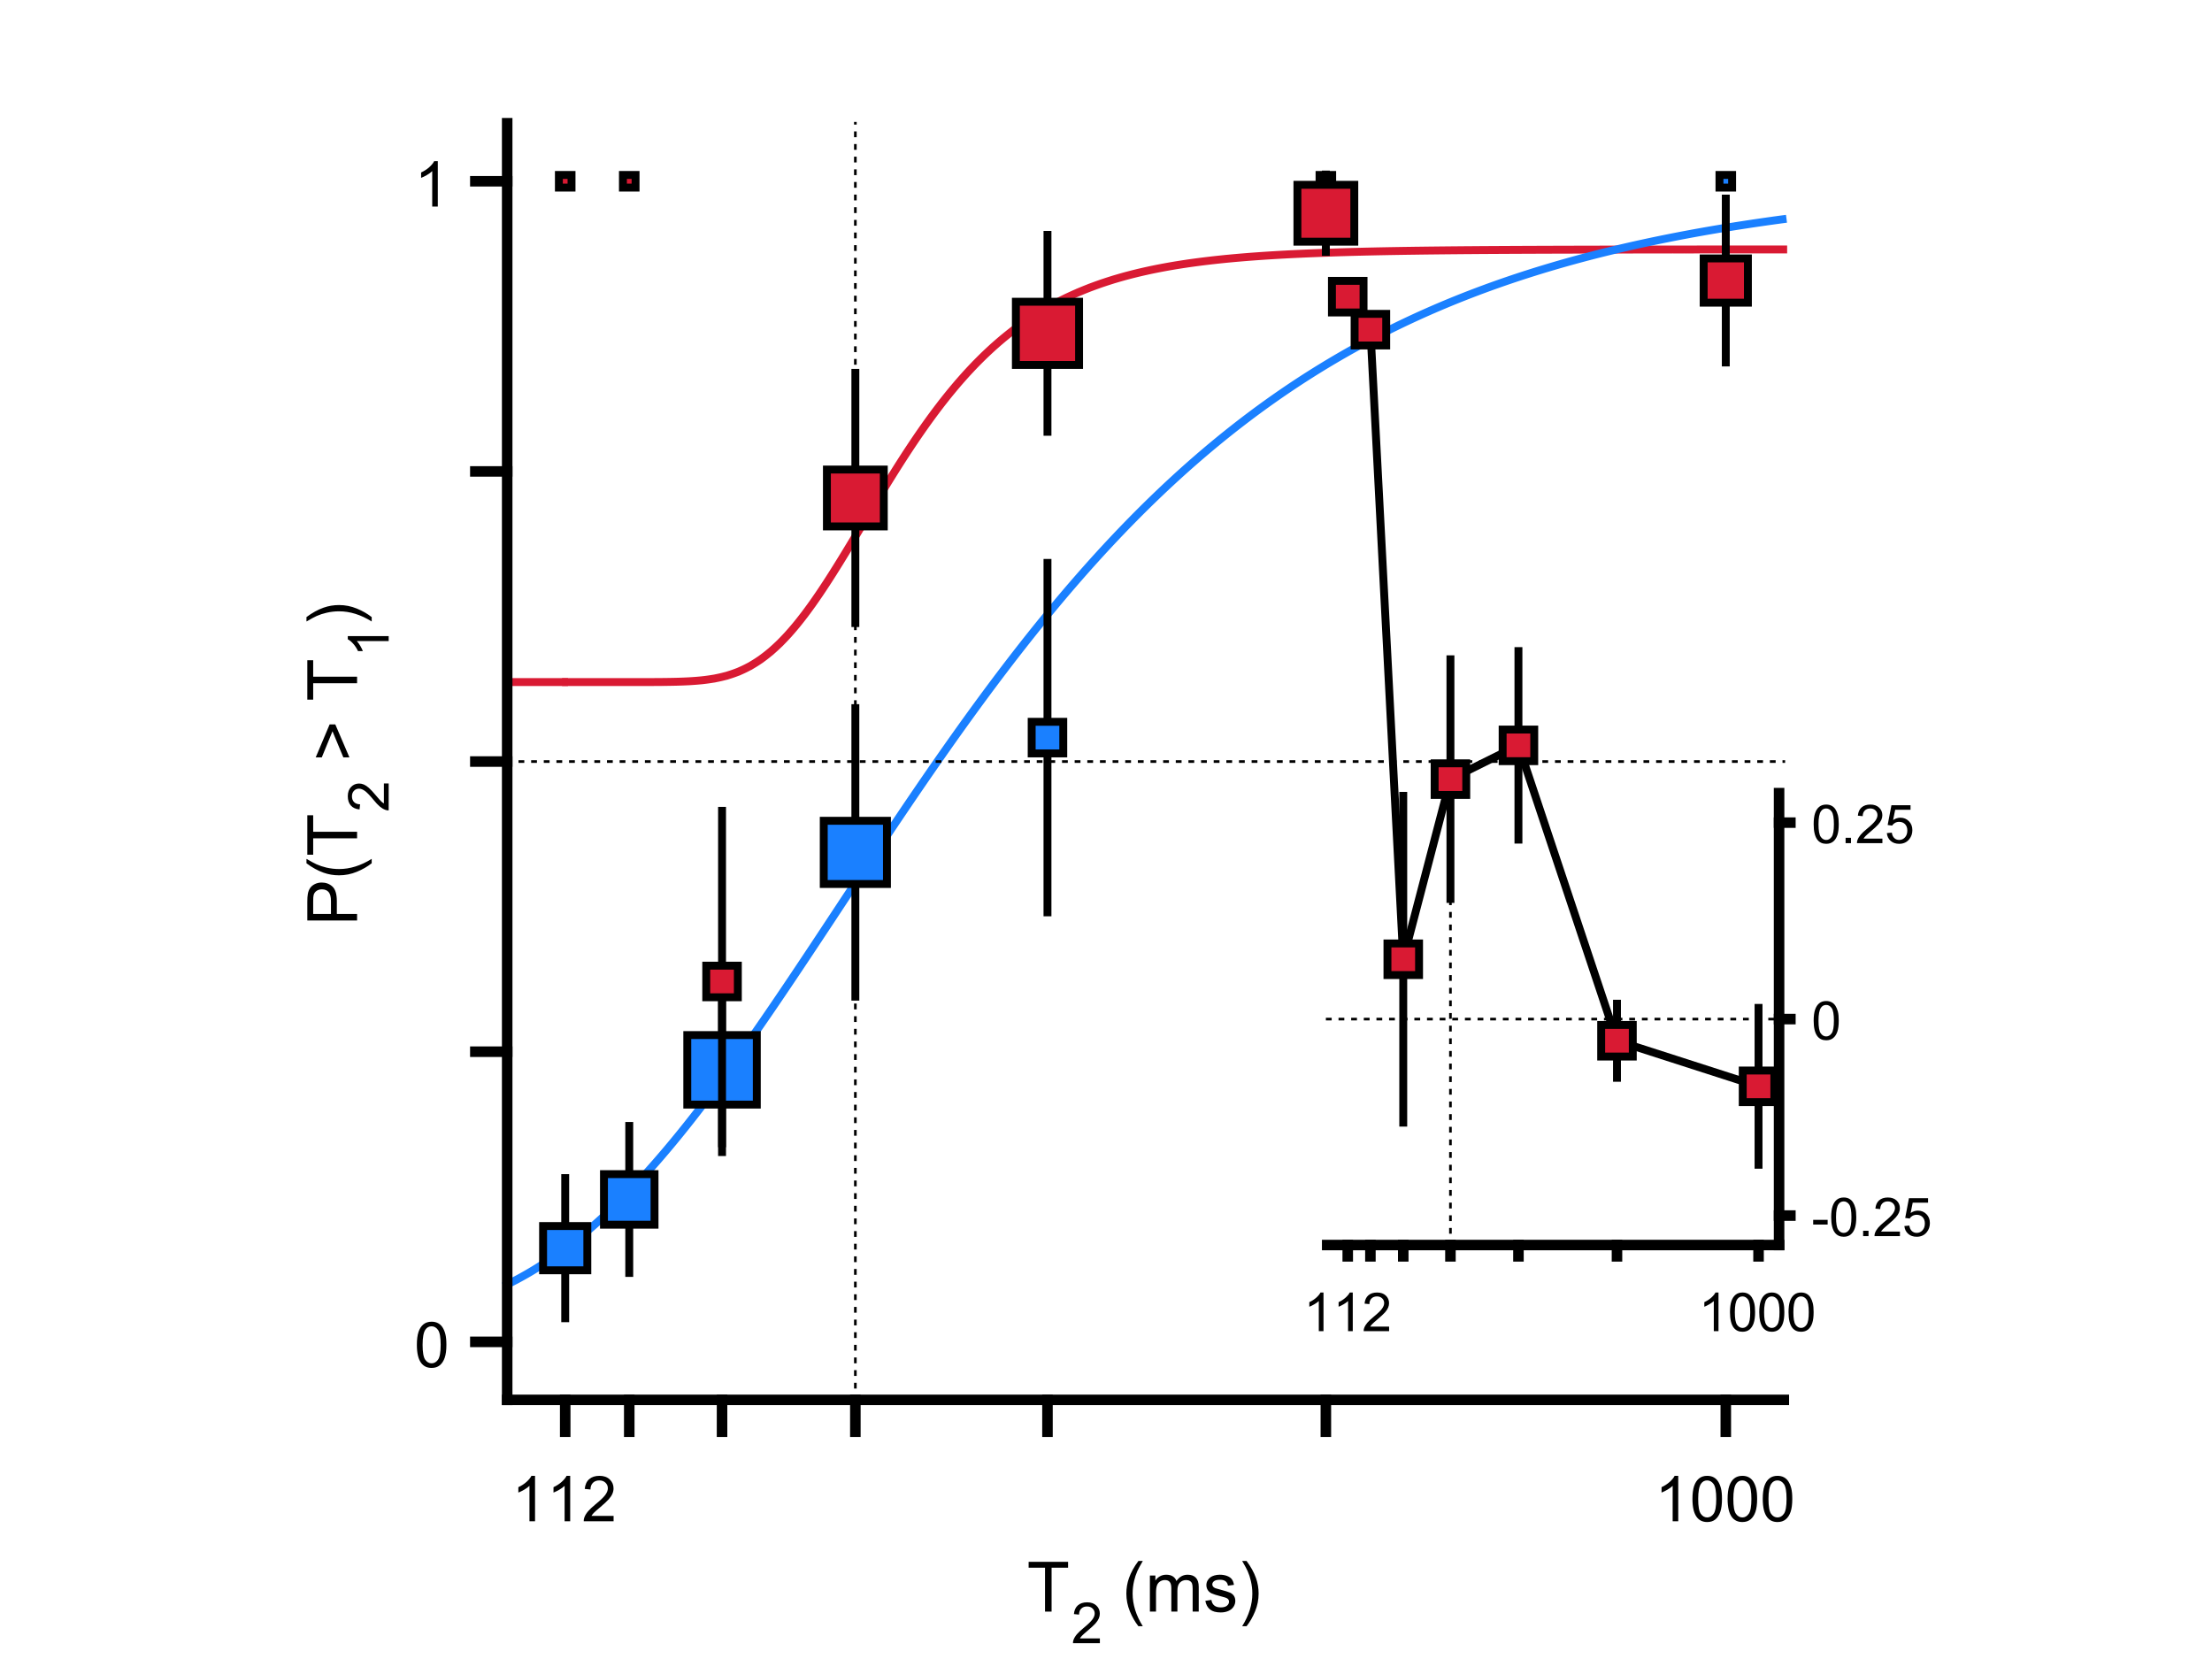<?xml version="1.0"?>
<!DOCTYPE svg PUBLIC '-//W3C//DTD SVG 1.0//EN'
          'http://www.w3.org/TR/2001/REC-SVG-20010904/DTD/svg10.dtd'>
<svg xmlns:xlink="http://www.w3.org/1999/xlink" style="fill-opacity:1; color-rendering:auto; color-interpolation:auto; text-rendering:auto; stroke:black; stroke-linecap:square; stroke-miterlimit:10; shape-rendering:auto; stroke-opacity:1; fill:black; stroke-dasharray:none; font-weight:normal; stroke-width:1; font-family:'Dialog'; font-style:normal; stroke-linejoin:miter; font-size:12px; stroke-dashoffset:0; image-rendering:auto;" width="700" height="525" xmlns="http://www.w3.org/2000/svg"
><rect width="100%" height="100%" fill="#333333" stroke="none"/><!--Generated by the Batik Graphics2D SVG Generator--><defs id="genericDefs"
  /><g
  ><defs id="defs1"
    ><clipPath clipPathUnits="userSpaceOnUse" id="clipPath1"
      ><path d="M0 0 L700 0 L700 525 L0 525 L0 0 Z"
      /></clipPath
    ></defs
    ><g style="fill:white; stroke:white;"
    ><rect x="0" y="0" width="700" style="clip-path:url(#clipPath1); stroke:none;" height="525"
    /></g
    ><g style="fill:white; text-rendering:optimizeSpeed; color-rendering:optimizeSpeed; image-rendering:optimizeSpeed; shape-rendering:crispEdges; stroke:white; color-interpolation:sRGB;"
    ><rect x="0" width="700" height="525" y="0" style="stroke:none;"
    /></g
    ><g style="stroke-linecap:butt; fill:rgb(217,26,51); text-rendering:geometricPrecision; image-rendering:optimizeQuality; color-rendering:optimizeQuality; stroke-linejoin:bevel; stroke-dasharray:2,2; stroke:rgb(217,26,51); color-interpolation:linearRGB; stroke-width:2.5; stroke-miterlimit:1;"
    ><path d="M546.302 78.944 L546.706 78.944 L547.111 78.943 L547.515 78.943 L547.919 78.943 L548.324 78.943 L548.728 78.943 L549.133 78.942 L549.537 78.942 L549.942 78.942 L550.346 78.942 L550.75 78.942 L551.155 78.942 L551.559 78.941 L551.963 78.941 L552.368 78.941 L552.772 78.941 L553.177 78.941 L553.581 78.94 L553.986 78.94 L554.39 78.94 L554.794 78.94 L555.199 78.94 L555.603 78.94 L556.008 78.939 L556.412 78.939 L556.816 78.939 L557.221 78.939 L557.625 78.939 L558.029 78.939 L558.434 78.939 L558.838 78.938 L559.243 78.938 L559.647 78.938 L560.052 78.938 L560.456 78.938 L560.86 78.938 L561.265 78.938 L561.669 78.938 L562.073 78.937 L562.478 78.937 L562.882 78.937 L563.287 78.937 L563.691 78.937 L564.096 78.937 L564.5 78.937" style="fill:none; fill-rule:evenodd;"
      /><path d="M160.5 215.85 L160.904 215.85 L161.309 215.85 L161.713 215.85 L162.118 215.85 L162.522 215.85 L162.926 215.85 L163.331 215.85 L163.735 215.85 L164.14 215.85 L164.544 215.85 L164.948 215.85 L165.353 215.85 L165.757 215.85 L166.162 215.85 L166.566 215.85 L166.97 215.85 L167.375 215.85 L167.779 215.85 L168.184 215.85 L168.588 215.85 L168.993 215.85 L169.397 215.85 L169.801 215.85 L170.206 215.85 L170.61 215.85 L171.014 215.85 L171.419 215.85 L171.823 215.85 L172.228 215.85 L172.632 215.85 L173.036 215.85 L173.441 215.85 L173.845 215.85 L174.25 215.85 L174.654 215.85 L175.059 215.85 L175.463 215.85 L175.867 215.85 L176.272 215.85 L176.676 215.85 L177.081 215.85 L177.485 215.85 L177.889 215.85 L178.294 215.85 L178.698 215.85" style="fill:none; fill-rule:evenodd;"
      /><path style="fill:none; stroke-miterlimit:10; stroke-dasharray:none; fill-rule:evenodd; stroke-linejoin:round;" d="M179.103 215.85 L179.507 215.85 L179.911 215.85 L180.316 215.85 L180.72 215.85 L181.125 215.85 L181.529 215.85 L181.933 215.85 L182.338 215.85 L182.742 215.85 L183.147 215.85 L183.551 215.85 L183.956 215.85 L184.36 215.85 L184.764 215.85 L185.169 215.85 L185.573 215.85 L185.977 215.85 L186.382 215.85 L186.786 215.85 L187.191 215.85 L187.595 215.85 L188 215.85 L188.404 215.85 L188.808 215.85 L189.213 215.85 L189.617 215.85 L190.022 215.85 L190.426 215.85 L190.83 215.85 L191.235 215.85 L191.639 215.85 L192.043 215.85 L192.448 215.85 L192.852 215.85 L193.257 215.85 L193.661 215.85 L194.066 215.85 L194.47 215.85 L194.874 215.85 L195.279 215.85 L195.683 215.85 L196.088 215.85 L196.492 215.85 L196.896 215.849 L197.301 215.849 L197.705 215.849 L198.11 215.849 L198.514 215.849 L198.918 215.849 L199.323 215.849 L199.727 215.849 L200.132 215.848 L200.536 215.848 L200.94 215.848 L201.345 215.847 L201.749 215.847 L202.154 215.846 L202.558 215.846 L202.963 215.845 L203.367 215.845 L203.771 215.844 L204.176 215.843 L204.58 215.842 L204.984 215.841 L205.389 215.84 L205.793 215.839 L206.198 215.837 L206.602 215.835 L207.006 215.833 L207.411 215.831 L207.815 215.829 L208.22 215.827 L208.624 215.824 L209.029 215.82 L209.433 215.817 L209.837 215.813 L210.242 215.809 L210.646 215.804 L211.051 215.799 L211.455 215.793 L211.859 215.787 L212.264 215.78 L212.668 215.773 L213.073 215.765 L213.477 215.756 L213.881 215.746 L214.286 215.736 L214.69 215.725 L215.095 215.712 L215.499 215.699 L215.903 215.685 L216.308 215.669 L216.712 215.652 L217.117 215.634 L217.521 215.615 L217.925 215.594 L218.33 215.572 L218.734 215.548 L219.139 215.522 L219.543 215.494 L219.947 215.465 L220.352 215.434 L220.756 215.4 L221.161 215.364 L221.565 215.327 L221.97 215.286 L222.374 215.243 L222.778 215.198 L223.183 215.15 L223.587 215.099 L223.992 215.044 L224.396 214.987 L224.8 214.927 L225.205 214.863 L225.609 214.796 L226.013 214.725 L226.418 214.651 L226.822 214.573 L227.227 214.49 L227.631 214.404 L228.036 214.314 L228.44 214.219 L228.844 214.119 L229.249 214.016 L229.653 213.907 L230.058 213.793 L230.462 213.675 L230.866 213.551 L231.271 213.422 L231.675 213.288 L232.08 213.148 L232.484 213.003 L232.888 212.852 L233.293 212.695 L233.697 212.532 L234.102 212.363 L234.506 212.189 L234.91 212.007 L235.315 211.82 L235.719 211.625 L236.124 211.425 L236.528 211.217 L236.932 211.003 L237.337 210.782 L237.741 210.554 L238.146 210.319 L238.55 210.077 L238.954 209.828 L239.359 209.571 L239.763 209.308 L240.168 209.037 L240.572 208.758 L240.976 208.473 L241.381 208.179 L241.785 207.879 L242.19 207.57 L242.594 207.255 L242.999 206.931 L243.403 206.6 L243.807 206.261 L244.212 205.915 L244.616 205.561 L245.02 205.199 L245.425 204.83 L245.829 204.453 L246.234 204.069 L246.638 203.677 L247.042 203.277 L247.447 202.87 L247.851 202.455 L248.256 202.033 L248.66 201.604 L249.065 201.167 L249.469 200.723 L249.873 200.271 L250.278 199.813 L250.682 199.347 L251.087 198.875 L251.491 198.395 L251.895 197.909 L252.3 197.415 L252.704 196.915 L253.109 196.409 L253.513 195.895 L253.917 195.376 L254.322 194.85 L254.726 194.318 L255.131 193.78 L255.535 193.236 L255.939 192.685 L256.344 192.13 L256.748 191.568 L257.153 191.001 L257.557 190.429 L257.962 189.851 L258.366 189.268 L258.77 188.68 L259.175 188.087 L259.579 187.49 L259.983 186.887 L260.388 186.281 L260.792 185.67 L261.197 185.054 L261.601 184.435 L262.005 183.812 L262.41 183.185 L262.814 182.554 L263.219 181.92 L263.623 181.282 L264.027 180.641 L264.432 179.997 L264.836 179.35 L265.241 178.7 L265.645 178.048 L266.05 177.393 L266.454 176.736 L266.858 176.076 L267.263 175.415 L267.667 174.751 L268.072 174.086 L268.476 173.418 L268.88 172.75 L269.285 172.08 L269.689 171.409 L270.094 170.736 L270.498 170.063 L270.902 169.388 L271.307 168.713 L271.711 168.038 L272.116 167.362 L272.52 166.685 L272.924 166.009 L273.329 165.332 L273.733 164.655 L274.138 163.978 L274.542 163.302 L274.946 162.626 L275.351 161.951 L275.755 161.276 L276.16 160.602 L276.564 159.929 L276.969 159.256 L277.373 158.585 L277.777 157.915 L278.182 157.246 L278.586 156.579 L278.99 155.913 L279.395 155.248 L279.799 154.585 L280.204 153.924 L280.608 153.265 L281.012 152.608 L281.417 151.952 L281.821 151.299 L282.226 150.648 L282.63 149.999 L283.034 149.353 L283.439 148.709 L283.843 148.067 L284.248 147.428 L284.652 146.792 L285.057 146.158 L285.461 145.527 L285.865 144.899 L286.27 144.274 L286.674 143.651 L287.079 143.032 L287.483 142.416 L287.887 141.803 L288.292 141.193 L288.696 140.586 L289.101 139.982 L289.505 139.382 L289.909 138.785 L290.314 138.192 L290.718 137.602 L291.123 137.016 L291.527 136.433 L291.931 135.853 L292.336 135.277 L292.74 134.705 L293.145 134.137 L293.549 133.572 L293.954 133.011 L294.358 132.453 L294.762 131.899 L295.167 131.35 L295.571 130.804 L295.976 130.261 L296.38 129.723 L296.784 129.188 L297.189 128.658 L297.593 128.131 L297.998 127.608 L298.402 127.089 L298.806 126.574 L299.211 126.063 L299.615 125.556 L300.019 125.053 L300.424 124.554 L300.828 124.059 L301.233 123.568 L301.637 123.08 L302.041 122.597 L302.446 122.118 L302.85 121.643 L303.255 121.171 L303.659 120.704 L304.064 120.241 L304.468 119.781 L304.872 119.326 L305.277 118.874 L305.681 118.427 L306.086 117.984 L306.49 117.544 L306.894 117.108 L307.299 116.677 L307.703 116.249 L308.108 115.825 L308.512 115.405 L308.916 114.989 L309.321 114.576 L309.725 114.168 L310.13 113.763 L310.534 113.362 L310.938 112.966 L311.343 112.572 L311.747 112.183 L312.152 111.797 L312.556 111.415 L312.96 111.037 L313.365 110.663 L313.769 110.292 L314.174 109.925 L314.578 109.561 L314.983 109.201 L315.387 108.845 L315.791 108.493 L316.196 108.144 L316.6 107.798 L317.005 107.456 L317.409 107.117 L317.813 106.782 L318.218 106.451 L318.622 106.123 L319.026 105.798 L319.431 105.477 L319.835 105.159 L320.24 104.844 L320.644 104.533 L321.049 104.225 L321.453 103.92 L321.857 103.619 L322.262 103.32 L322.666 103.025 L323.071 102.734 L323.475 102.445 L323.879 102.159 L324.284 101.877 L324.688 101.597 L325.093 101.321 L325.497 101.048 L325.901 100.778 L326.306 100.51 L326.71 100.246 L327.115 99.984 L327.519 99.726 L327.923 99.47 L328.328 99.218 L328.732 98.968 L329.137 98.721 L329.541 98.476 L329.945 98.235 L330.35 97.996 L330.754 97.76 L331.159 97.526 L331.563 97.296 L331.967 97.067 L332.372 96.842 L332.776 96.619 L333.181 96.399 L333.585 96.181 L333.99 95.966 L334.394 95.753 L334.798 95.543 L335.203 95.335 L335.607 95.129 L336.012 94.926 L336.416 94.725 L336.82 94.527 L337.225 94.331 L337.629 94.137 L338.034 93.946 L338.438 93.757 L338.842 93.57 L339.247 93.385 L339.651 93.203 L340.055 93.022 L340.46 92.844 L340.864 92.668 L341.269 92.494 L341.673 92.322 L342.078 92.152 L342.482 91.985 L342.886 91.819 L343.291 91.655 L343.695 91.493 L344.1 91.333 L344.504 91.175 L344.908 91.019 L345.313 90.865 L345.717 90.713 L346.122 90.563 L346.526 90.414 L346.93 90.267 L347.335 90.122 L347.739 89.979 L348.144 89.838 L348.548 89.698 L348.952 89.56 L349.357 89.424 L349.761 89.289 L350.166 89.156 L350.57 89.025 L350.974 88.895 L351.379 88.767 L351.783 88.64 L352.188 88.515 L352.592 88.392 L352.997 88.27 L353.401 88.15 L353.805 88.031 L354.21 87.913 L354.614 87.797 L355.019 87.683 L355.423 87.57 L355.827 87.458 L356.232 87.348 L356.636 87.239 L357.041 87.132 L357.445 87.025 L357.849 86.921 L358.254 86.817 L358.658 86.715 L359.063 86.614 L359.467 86.514 L359.871 86.416 L360.276 86.319 L360.68 86.223 L361.085 86.128 L361.489 86.034 L361.893 85.942 L362.298 85.851 L362.702 85.761 L363.107 85.672 L363.511 85.584 L363.915 85.497 L364.32 85.412 L364.724 85.327 L365.129 85.244 L365.533 85.162 L365.937 85.08 L366.342 85 L366.746 84.921 L367.151 84.843 L367.555 84.765 L367.959 84.689 L368.364 84.614 L368.768 84.54 L369.173 84.466 L369.577 84.394 L369.981 84.322 L370.386 84.252 L370.79 84.182 L371.195 84.113 L371.599 84.045 L372.003 83.978 L372.408 83.912 L372.812 83.847 L373.217 83.782 L373.621 83.719 L374.026 83.656 L374.43 83.594 L374.834 83.533 L375.239 83.472 L375.643 83.413 L376.048 83.354 L376.452 83.296 L376.856 83.238 L377.261 83.182 L377.665 83.126 L378.07 83.071 L378.474 83.016 L378.878 82.962 L379.283 82.909 L379.687 82.857 L380.092 82.805 L380.496 82.754 L380.9 82.704 L381.305 82.654 L381.709 82.605 L382.114 82.557 L382.518 82.509 L382.922 82.462 L383.327 82.415 L383.731 82.369 L384.136 82.324 L384.54 82.279 L384.944 82.235 L385.349 82.191 L385.753 82.148 L386.158 82.106 L386.562 82.064 L386.966 82.023 L387.371 81.982 L387.775 81.942 L388.18 81.902 L388.584 81.862 L388.988 81.824 L389.393 81.785 L389.797 81.748 L390.202 81.71 L390.606 81.674 L391.01 81.637 L391.415 81.602 L391.819 81.566 L392.224 81.531 L392.628 81.497 L393.033 81.463 L393.437 81.43 L393.841 81.397 L394.246 81.364 L394.65 81.332 L395.055 81.3 L395.459 81.268 L395.863 81.237 L396.268 81.207 L396.672 81.177 L397.077 81.147 L397.481 81.118 L397.885 81.089 L398.29 81.06 L398.694 81.032 L399.099 81.004 L399.503 80.976 L399.907 80.949 L400.312 80.922 L400.716 80.896 L401.121 80.87 L401.525 80.844 L401.929 80.819 L402.334 80.794 L402.738 80.769 L403.143 80.745 L403.547 80.721 L403.951 80.697 L404.356 80.673 L404.76 80.65 L405.165 80.627 L405.569 80.605 L405.974 80.583 L406.378 80.561 L406.782 80.539 L407.187 80.518 L407.591 80.496 L407.995 80.476 L408.4 80.455 L408.804 80.435 L409.209 80.415 L409.613 80.395 L410.017 80.376 L410.422 80.356 L410.826 80.338 L411.231 80.319 L411.635 80.3 L412.04 80.282 L412.444 80.264 L412.848 80.246 L413.253 80.229 L413.657 80.212 L414.062 80.195 L414.466 80.178 L414.87 80.161 L415.275 80.145 L415.679 80.129 L416.084 80.113 L416.488 80.097 L416.892 80.081 L417.297 80.066 L417.701 80.051 L418.106 80.036 L418.51 80.021 L418.914 80.007 L419.319 79.992 L419.723 79.978 L420.128 79.964 L420.532 79.951 L420.936 79.937 L421.341 79.924 L421.745 79.91 L422.15 79.897 L422.554 79.884 L422.959 79.872 L423.363 79.859 L423.767 79.847 L424.172 79.834 L424.576 79.822 L424.981 79.811 L425.385 79.799 L425.789 79.787 L426.194 79.776 L426.598 79.764 L427.002 79.753 L427.407 79.742 L427.811 79.731 L428.216 79.721 L428.62 79.71 L429.024 79.7 L429.429 79.69 L429.833 79.679 L430.238 79.669 L430.642 79.66 L431.046 79.65 L431.451 79.64 L431.855 79.631 L432.26 79.621 L432.664 79.612 L433.069 79.603 L433.473 79.594 L433.877 79.585 L434.282 79.576 L434.686 79.568 L435.091 79.559 L435.495 79.551 L435.899 79.543 L436.304 79.534 L436.708 79.526 L437.113 79.518 L437.517 79.51 L437.921 79.503 L438.326 79.495 L438.73 79.487 L439.135 79.48 L439.539 79.473 L439.943 79.466 L440.348 79.458 L440.752 79.451 L441.157 79.444 L441.561 79.437 L441.966 79.431 L442.37 79.424 L442.774 79.417 L443.179 79.411 L443.583 79.404 L443.988 79.398 L444.392 79.392 L444.796 79.386 L445.201 79.379 L445.605 79.374 L446.01 79.368 L446.414 79.362 L446.818 79.356 L447.223 79.35 L447.627 79.345 L448.031 79.339 L448.436 79.334 L448.84 79.328 L449.245 79.323 L449.649 79.318 L450.053 79.312 L450.458 79.307 L450.862 79.302 L451.267 79.297 L451.671 79.292 L452.076 79.287 L452.48 79.283 L452.884 79.278 L453.289 79.273 L453.693 79.269 L454.098 79.264 L454.502 79.26 L454.906 79.255 L455.311 79.251 L455.715 79.247 L456.12 79.242 L456.524 79.238 L456.928 79.234 L457.333 79.23 L457.737 79.226 L458.142 79.222 L458.546 79.218 L458.95 79.214 L459.355 79.21 L459.759 79.207 L460.164 79.203 L460.568 79.199 L460.973 79.196 L461.377 79.192 L461.781 79.189 L462.186 79.185 L462.59 79.182 L462.995 79.178 L463.399 79.175 L463.803 79.172 L464.208 79.168 L464.612 79.165 L465.017 79.162 L465.421 79.159 L465.825 79.156 L466.23 79.153 L466.634 79.15 L467.038 79.147 L467.443 79.144 L467.847 79.141 L468.252 79.138 L468.656 79.135 L469.061 79.133 L469.465 79.13 L469.869 79.127 L470.274 79.124 L470.678 79.122 L471.083 79.119 L471.487 79.117 L471.891 79.114 L472.296 79.112 L472.7 79.109 L473.105 79.107 L473.509 79.105 L473.913 79.102 L474.318 79.1 L474.722 79.097 L475.127 79.095 L475.531 79.093 L475.935 79.091 L476.34 79.089 L476.744 79.087 L477.149 79.084 L477.553 79.082 L477.957 79.08 L478.362 79.078 L478.766 79.076 L479.171 79.074 L479.575 79.072 L479.979 79.07 L480.384 79.069 L480.788 79.067 L481.193 79.065 L481.597 79.063 L482.002 79.061 L482.406 79.059 L482.81 79.058 L483.215 79.056 L483.619 79.054 L484.024 79.052 L484.428 79.051 L484.832 79.049 L485.237 79.048 L485.641 79.046 L486.046 79.044 L486.45 79.043 L486.854 79.041 L487.259 79.04 L487.663 79.038 L488.068 79.037 L488.472 79.035 L488.876 79.034 L489.281 79.033 L489.685 79.031 L490.09 79.03 L490.494 79.028 L490.898 79.027 L491.303 79.026 L491.707 79.025 L492.112 79.023 L492.516 79.022 L492.92 79.021 L493.325 79.019 L493.729 79.018 L494.134 79.017 L494.538 79.016 L494.942 79.015 L495.347 79.013 L495.751 79.012 L496.156 79.011 L496.56 79.01 L496.964 79.009 L497.369 79.008 L497.773 79.007 L498.178 79.006 L498.582 79.005 L498.986 79.004 L499.391 79.003 L499.795 79.002 L500.2 79.001 L500.604 79 L501.009 78.999 L501.413 78.998 L501.817 78.997 L502.222 78.996 L502.626 78.995 L503.031 78.994 L503.435 78.993 L503.839 78.993 L504.244 78.992 L504.648 78.991 L505.053 78.99 L505.457 78.989 L505.861 78.988 L506.266 78.987 L506.67 78.987 L507.075 78.986 L507.479 78.985 L507.883 78.984 L508.288 78.984 L508.692 78.983 L509.097 78.982 L509.501 78.981 L509.905 78.981 L510.31 78.98 L510.714 78.979 L511.119 78.979 L511.523 78.978 L511.927 78.977 L512.332 78.977 L512.736 78.976 L513.141 78.975 L513.545 78.975 L513.949 78.974 L514.354 78.974 L514.758 78.973 L515.163 78.972 L515.567 78.972 L515.971 78.971 L516.376 78.971 L516.78 78.97 L517.185 78.969 L517.589 78.969 L517.994 78.968 L518.398 78.968 L518.802 78.967 L519.207 78.967 L519.611 78.966 L520.015 78.966 L520.42 78.965 L520.824 78.965 L521.229 78.964 L521.633 78.964 L522.038 78.963 L522.442 78.963 L522.846 78.962 L523.251 78.962 L523.655 78.962 L524.06 78.961 L524.464 78.961 L524.868 78.96 L525.273 78.96 L525.677 78.959 L526.082 78.959 L526.486 78.959 L526.89 78.958 L527.295 78.958 L527.699 78.957 L528.104 78.957 L528.508 78.957 L528.912 78.956 L529.317 78.956 L529.721 78.955 L530.126 78.955 L530.53 78.955 L530.934 78.954 L531.339 78.954 L531.743 78.954 L532.148 78.953 L532.552 78.953 L532.957 78.953 L533.361 78.952 L533.765 78.952 L534.17 78.952 L534.574 78.951 L534.979 78.951 L535.383 78.951 L535.787 78.95 L536.192 78.95 L536.596 78.95 L537 78.95 L537.405 78.949 L537.809 78.949 L538.214 78.949 L538.618 78.948 L539.023 78.948 L539.427 78.948 L539.831 78.948 L540.236 78.947 L540.64 78.947 L541.045 78.947 L541.449 78.947 L541.853 78.946 L542.258 78.946 L542.662 78.946 L543.067 78.946 L543.471 78.945 L543.875 78.945 L544.28 78.945 L544.684 78.945 L545.089 78.944 L545.493 78.944 L545.897 78.944"
      /><path d="M546.302 72.037 L546.706 71.971 L547.111 71.905 L547.515 71.84 L547.919 71.775 L548.324 71.71 L548.728 71.645 L549.133 71.581 L549.537 71.517 L549.942 71.454 L550.346 71.39 L550.75 71.327 L551.155 71.264 L551.559 71.202 L551.963 71.139 L552.368 71.077 L552.772 71.016 L553.177 70.954 L553.581 70.893 L553.986 70.832 L554.39 70.772 L554.794 70.711 L555.199 70.651 L555.603 70.591 L556.008 70.532 L556.412 70.472 L556.816 70.413 L557.221 70.355 L557.625 70.296 L558.029 70.238 L558.434 70.18 L558.838 70.122 L559.243 70.064 L559.647 70.007 L560.052 69.95 L560.456 69.894 L560.86 69.837 L561.265 69.781 L561.669 69.725 L562.073 69.669 L562.478 69.614 L562.882 69.558 L563.287 69.503 L563.691 69.448 L564.096 69.394 L564.5 69.34" style="fill:none; fill-rule:evenodd; stroke:rgb(26,128,255);"
      /><path d="M160.5 406.475 L160.904 406.275 L161.309 406.073 L161.713 405.868 L162.118 405.662 L162.522 405.453 L162.926 405.242 L163.331 405.029 L163.735 404.814 L164.14 404.596 L164.544 404.377 L164.948 404.155 L165.353 403.931 L165.757 403.705 L166.162 403.476 L166.566 403.245 L166.97 403.012 L167.375 402.777 L167.779 402.54 L168.184 402.3 L168.588 402.058 L168.993 401.814 L169.397 401.567 L169.801 401.318 L170.206 401.067 L170.61 400.814 L171.014 400.558 L171.419 400.3 L171.823 400.039 L172.228 399.777 L172.632 399.512 L173.036 399.245 L173.441 398.975 L173.845 398.703 L174.25 398.429 L174.654 398.152 L175.059 397.873 L175.463 397.592 L175.867 397.308 L176.272 397.022 L176.676 396.734 L177.081 396.443 L177.485 396.15 L177.889 395.854 L178.294 395.557 L178.698 395.256" style="fill:none; fill-rule:evenodd; stroke:rgb(26,128,255);"
    /></g
    ><g style="stroke-linecap:butt; fill:rgb(26,128,255); text-rendering:geometricPrecision; image-rendering:optimizeQuality; color-rendering:optimizeQuality; stroke-linejoin:round; stroke:rgb(26,128,255); color-interpolation:linearRGB; stroke-width:2.5;"
    ><path d="M179.103 394.954 L179.507 394.649 L179.911 394.342 L180.316 394.032 L180.72 393.72 L181.125 393.406 L181.529 393.089 L181.933 392.77 L182.338 392.449 L182.742 392.125 L183.147 391.798 L183.551 391.47 L183.956 391.139 L184.36 390.806 L184.764 390.47 L185.169 390.132 L185.573 389.792 L185.977 389.449 L186.382 389.104 L186.786 388.757 L187.191 388.407 L187.595 388.055 L188 387.7 L188.404 387.344 L188.808 386.984 L189.213 386.623 L189.617 386.259 L190.022 385.893 L190.426 385.524 L190.83 385.154 L191.235 384.781 L191.639 384.405 L192.043 384.027 L192.448 383.647 L192.852 383.265 L193.257 382.88 L193.661 382.493 L194.066 382.104 L194.47 381.713 L194.874 381.319 L195.279 380.923 L195.683 380.524 L196.088 380.124 L196.492 379.721 L196.896 379.316 L197.301 378.909 L197.705 378.499 L198.11 378.087 L198.514 377.673 L198.918 377.257 L199.323 376.839 L199.727 376.418 L200.132 375.995 L200.536 375.57 L200.94 375.143 L201.345 374.714 L201.749 374.282 L202.154 373.849 L202.558 373.413 L202.963 372.975 L203.367 372.535 L203.771 372.093 L204.176 371.649 L204.58 371.202 L204.984 370.754 L205.389 370.303 L205.793 369.851 L206.198 369.396 L206.602 368.939 L207.006 368.481 L207.411 368.02 L207.815 367.557 L208.22 367.092 L208.624 366.625 L209.029 366.157 L209.433 365.686 L209.837 365.213 L210.242 364.739 L210.646 364.262 L211.051 363.783 L211.455 363.303 L211.859 362.82 L212.264 362.336 L212.668 361.85 L213.073 361.362 L213.477 360.872 L213.881 360.38 L214.286 359.887 L214.69 359.391 L215.095 358.894 L215.499 358.395 L215.903 357.894 L216.308 357.391 L216.712 356.887 L217.117 356.381 L217.521 355.873 L217.925 355.363 L218.33 354.852 L218.734 354.339 L219.139 353.824 L219.543 353.308 L219.947 352.79 L220.352 352.27 L220.756 351.748 L221.161 351.226 L221.565 350.701 L221.97 350.175 L222.374 349.647 L222.778 349.118 L223.183 348.587 L223.587 348.054 L223.992 347.52 L224.396 346.985 L224.8 346.448 L225.205 345.909 L225.609 345.369 L226.013 344.828 L226.418 344.285 L226.822 343.741 L227.227 343.195 L227.631 342.648 L228.036 342.099 L228.44 341.549 L228.844 340.998 L229.249 340.446 L229.653 339.892 L230.058 339.337 L230.462 338.78 L230.866 338.222 L231.271 337.663 L231.675 337.103 L232.08 336.541 L232.484 335.978 L232.888 335.414 L233.293 334.849 L233.697 334.283 L234.102 333.715 L234.506 333.147 L234.91 332.577 L235.315 332.006 L235.719 331.434 L236.124 330.861 L236.528 330.287 L236.932 329.711 L237.337 329.135 L237.741 328.558 L238.146 327.979 L238.55 327.4 L238.954 326.82 L239.359 326.238 L239.763 325.656 L240.168 325.073 L240.572 324.489 L240.976 323.904 L241.381 323.318 L241.785 322.731 L242.19 322.143 L242.594 321.555 L242.999 320.965 L243.403 320.375 L243.807 319.784 L244.212 319.192 L244.616 318.6 L245.02 318.007 L245.425 317.413 L245.829 316.818 L246.234 316.222 L246.638 315.626 L247.042 315.029 L247.447 314.432 L247.851 313.834 L248.256 313.235 L248.66 312.635 L249.065 312.035 L249.469 311.435 L249.873 310.833 L250.278 310.232 L250.682 309.629 L251.087 309.026 L251.491 308.423 L251.895 307.819 L252.3 307.215 L252.704 306.61 L253.109 306.005 L253.513 305.399 L253.917 304.793 L254.322 304.186 L254.726 303.579 L255.131 302.972 L255.535 302.364 L255.939 301.756 L256.344 301.147 L256.748 300.538 L257.153 299.929 L257.557 299.32 L257.962 298.71 L258.366 298.1 L258.77 297.49 L259.175 296.879 L259.579 296.269 L259.983 295.658 L260.388 295.046 L260.792 294.435 L261.197 293.823 L261.601 293.212 L262.005 292.6 L262.41 291.988 L262.814 291.376 L263.219 290.764 L263.623 290.151 L264.027 289.539 L264.432 288.926 L264.836 288.314 L265.241 287.701 L265.645 287.089 L266.05 286.476 L266.454 285.863 L266.858 285.251 L267.263 284.638 L267.667 284.026 L268.072 283.413 L268.476 282.801 L268.88 282.188 L269.285 281.576 L269.689 280.964 L270.094 280.352 L270.498 279.74 L270.902 279.128 L271.307 278.516 L271.711 277.905 L272.116 277.293 L272.52 276.682 L272.924 276.071 L273.329 275.46 L273.733 274.85 L274.138 274.239 L274.542 273.629 L274.946 273.019 L275.351 272.41 L275.755 271.801 L276.16 271.192 L276.564 270.583 L276.969 269.975 L277.373 269.366 L277.777 268.759 L278.182 268.151 L278.586 267.544 L278.99 266.938 L279.395 266.331 L279.799 265.726 L280.204 265.12 L280.608 264.515 L281.012 263.91 L281.417 263.306 L281.821 262.702 L282.226 262.099 L282.63 261.496 L283.034 260.894 L283.439 260.292 L283.843 259.69 L284.248 259.089 L284.652 258.489 L285.057 257.889 L285.461 257.29 L285.865 256.691 L286.27 256.093 L286.674 255.495 L287.079 254.898 L287.483 254.301 L287.887 253.705 L288.292 253.11 L288.696 252.515 L289.101 251.921 L289.505 251.328 L289.909 250.735 L290.314 250.143 L290.718 249.551 L291.123 248.96 L291.527 248.37 L291.931 247.78 L292.336 247.191 L292.74 246.603 L293.145 246.016 L293.549 245.429 L293.954 244.843 L294.358 244.258 L294.762 243.673 L295.167 243.089 L295.571 242.506 L295.976 241.924 L296.38 241.342 L296.784 240.762 L297.189 240.181 L297.593 239.602 L297.998 239.024 L298.402 238.446 L298.806 237.869 L299.211 237.294 L299.615 236.719 L300.019 236.144 L300.424 235.571 L300.828 234.998 L301.233 234.426 L301.637 233.856 L302.041 233.286 L302.446 232.716 L302.85 232.148 L303.255 231.581 L303.659 231.014 L304.064 230.449 L304.468 229.884 L304.872 229.32 L305.277 228.758 L305.681 228.196 L306.086 227.635 L306.49 227.075 L306.894 226.516 L307.299 225.958 L307.703 225.4 L308.108 224.844 L308.512 224.289 L308.916 223.735 L309.321 223.182 L309.725 222.629 L310.13 222.078 L310.534 221.528 L310.938 220.978 L311.343 220.43 L311.747 219.883 L312.152 219.337 L312.556 218.792 L312.96 218.247 L313.365 217.704 L313.769 217.162 L314.174 216.621 L314.578 216.081 L314.983 215.542 L315.387 215.004 L315.791 214.467 L316.196 213.931 L316.6 213.396 L317.005 212.863 L317.409 212.33 L317.813 211.799 L318.218 211.268 L318.622 210.739 L319.026 210.21 L319.431 209.683 L319.835 209.157 L320.24 208.632 L320.644 208.108 L321.049 207.586 L321.453 207.064 L321.857 206.544 L322.262 206.024 L322.666 205.506 L323.071 204.989 L323.475 204.473 L323.879 203.958 L324.284 203.444 L324.688 202.932 L325.093 202.42 L325.497 201.91 L325.901 201.401 L326.306 200.893 L326.71 200.386 L327.115 199.88 L327.519 199.376 L327.923 198.872 L328.328 198.37 L328.732 197.869 L329.137 197.369 L329.541 196.871 L329.945 196.373 L330.35 195.877 L330.754 195.382 L331.159 194.888 L331.563 194.395 L331.967 193.903 L332.372 193.413 L332.776 192.924 L333.181 192.436 L333.585 191.949 L333.99 191.463 L334.394 190.979 L334.798 190.496 L335.203 190.014 L335.607 189.533 L336.012 189.053 L336.416 188.575 L336.82 188.097 L337.225 187.622 L337.629 187.147 L338.034 186.673 L338.438 186.201 L338.842 185.73 L339.247 185.26 L339.651 184.791 L340.055 184.324 L340.46 183.857 L340.864 183.392 L341.269 182.929 L341.673 182.466 L342.078 182.005 L342.482 181.544 L342.886 181.085 L343.291 180.628 L343.695 180.171 L344.1 179.716 L344.504 179.262 L344.908 178.809 L345.313 178.358 L345.717 177.907 L346.122 177.458 L346.526 177.011 L346.93 176.564 L347.335 176.119 L347.739 175.674 L348.144 175.232 L348.548 174.79 L348.952 174.349 L349.357 173.91 L349.761 173.472 L350.166 173.035 L350.57 172.6 L350.974 172.166 L351.379 171.732 L351.783 171.301 L352.188 170.87 L352.592 170.441 L352.997 170.013 L353.401 169.586 L353.805 169.16 L354.21 168.736 L354.614 168.312 L355.019 167.891 L355.423 167.47 L355.827 167.05 L356.232 166.632 L356.636 166.215 L357.041 165.799 L357.445 165.385 L357.849 164.971 L358.254 164.559 L358.658 164.148 L359.063 163.739 L359.467 163.33 L359.871 162.923 L360.276 162.517 L360.68 162.112 L361.085 161.709 L361.489 161.306 L361.893 160.905 L362.298 160.506 L362.702 160.107 L363.107 159.709 L363.511 159.313 L363.915 158.918 L364.32 158.524 L364.724 158.132 L365.129 157.741 L365.533 157.351 L365.937 156.962 L366.342 156.574 L366.746 156.187 L367.151 155.802 L367.555 155.418 L367.959 155.035 L368.364 154.654 L368.768 154.273 L369.173 153.894 L369.577 153.516 L369.981 153.139 L370.386 152.763 L370.79 152.389 L371.195 152.016 L371.599 151.643 L372.003 151.273 L372.408 150.903 L372.812 150.534 L373.217 150.167 L373.621 149.801 L374.026 149.436 L374.43 149.072 L374.834 148.71 L375.239 148.348 L375.643 147.988 L376.048 147.629 L376.452 147.271 L376.856 146.915 L377.261 146.559 L377.665 146.205 L378.07 145.852 L378.474 145.5 L378.878 145.149 L379.283 144.799 L379.687 144.451 L380.092 144.103 L380.496 143.757 L380.9 143.412 L381.305 143.068 L381.709 142.725 L382.114 142.384 L382.518 142.043 L382.922 141.704 L383.327 141.366 L383.731 141.029 L384.136 140.693 L384.54 140.358 L384.944 140.025 L385.349 139.692 L385.753 139.361 L386.158 139.031 L386.562 138.702 L386.966 138.374 L387.371 138.047 L387.775 137.721 L388.18 137.397 L388.584 137.073 L388.988 136.751 L389.393 136.43 L389.797 136.11 L390.202 135.791 L390.606 135.473 L391.01 135.156 L391.415 134.84 L391.819 134.526 L392.224 134.212 L392.628 133.9 L393.033 133.589 L393.437 133.279 L393.841 132.969 L394.246 132.661 L394.65 132.355 L395.055 132.049 L395.459 131.744 L395.863 131.44 L396.268 131.137 L396.672 130.836 L397.077 130.536 L397.481 130.236 L397.885 129.938 L398.29 129.64 L398.694 129.344 L399.099 129.049 L399.503 128.755 L399.907 128.462 L400.312 128.17 L400.716 127.879 L401.121 127.589 L401.525 127.3 L401.929 127.012 L402.334 126.725 L402.738 126.44 L403.143 126.155 L403.547 125.871 L403.951 125.589 L404.356 125.307 L404.76 125.026 L405.165 124.747 L405.569 124.468 L405.974 124.191 L406.378 123.914 L406.782 123.639 L407.187 123.364 L407.591 123.091 L407.995 122.818 L408.4 122.547 L408.804 122.276 L409.209 122.007 L409.613 121.738 L410.017 121.471 L410.422 121.204 L410.826 120.939 L411.231 120.674 L411.635 120.41 L412.04 120.148 L412.444 119.886 L412.848 119.626 L413.253 119.366 L413.657 119.107 L414.062 118.85 L414.466 118.593 L414.87 118.337 L415.275 118.082 L415.679 117.828 L416.084 117.575 L416.488 117.323 L416.892 117.072 L417.297 116.822 L417.701 116.573 L418.106 116.325 L418.51 116.077 L418.914 115.831 L419.319 115.585 L419.723 115.341 L420.128 115.097 L420.532 114.855 L420.936 114.613 L421.341 114.372 L421.745 114.132 L422.15 113.893 L422.554 113.655 L422.959 113.418 L423.363 113.182 L423.767 112.947 L424.172 112.712 L424.576 112.478 L424.981 112.246 L425.385 112.014 L425.789 111.783 L426.194 111.553 L426.598 111.324 L427.002 111.096 L427.407 110.868 L427.811 110.642 L428.216 110.416 L428.62 110.192 L429.024 109.968 L429.429 109.745 L429.833 109.523 L430.238 109.302 L430.642 109.081 L431.046 108.862 L431.451 108.643 L431.855 108.425 L432.26 108.208 L432.664 107.992 L433.069 107.776 L433.473 107.562 L433.877 107.348 L434.282 107.136 L434.686 106.924 L435.091 106.713 L435.495 106.502 L435.899 106.293 L436.304 106.084 L436.708 105.876 L437.113 105.669 L437.517 105.463 L437.921 105.258 L438.326 105.053 L438.73 104.849 L439.135 104.646 L439.539 104.444 L439.943 104.243 L440.348 104.042 L440.752 103.842 L441.157 103.643 L441.561 103.445 L441.966 103.248 L442.37 103.051 L442.774 102.855 L443.179 102.66 L443.583 102.466 L443.988 102.272 L444.392 102.079 L444.796 101.887 L445.201 101.696 L445.605 101.506 L446.01 101.316 L446.414 101.127 L446.818 100.939 L447.223 100.751 L447.627 100.565 L448.031 100.379 L448.436 100.194 L448.84 100.009 L449.245 99.825 L449.649 99.642 L450.053 99.46 L450.458 99.279 L450.862 99.098 L451.267 98.918 L451.671 98.739 L452.076 98.56 L452.48 98.382 L452.884 98.205 L453.289 98.028 L453.693 97.853 L454.098 97.678 L454.502 97.503 L454.906 97.33 L455.311 97.157 L455.715 96.985 L456.12 96.813 L456.524 96.642 L456.928 96.472 L457.333 96.303 L457.737 96.134 L458.142 95.966 L458.546 95.799 L458.95 95.632 L459.355 95.466 L459.759 95.301 L460.164 95.136 L460.568 94.972 L460.973 94.809 L461.377 94.646 L461.781 94.484 L462.186 94.323 L462.59 94.162 L462.995 94.002 L463.399 93.843 L463.803 93.684 L464.208 93.526 L464.612 93.369 L465.017 93.212 L465.421 93.056 L465.825 92.9 L466.23 92.746 L466.634 92.591 L467.038 92.438 L467.443 92.285 L467.847 92.133 L468.252 91.981 L468.656 91.83 L469.061 91.68 L469.465 91.53 L469.869 91.381 L470.274 91.232 L470.678 91.084 L471.083 90.937 L471.487 90.79 L471.891 90.644 L472.296 90.499 L472.7 90.354 L473.105 90.21 L473.509 90.066 L473.913 89.923 L474.318 89.78 L474.722 89.638 L475.127 89.497 L475.531 89.356 L475.935 89.216 L476.34 89.077 L476.744 88.938 L477.149 88.799 L477.553 88.662 L477.957 88.524 L478.362 88.388 L478.766 88.251 L479.171 88.116 L479.575 87.981 L479.979 87.847 L480.384 87.713 L480.788 87.579 L481.193 87.447 L481.597 87.315 L482.002 87.183 L482.406 87.052 L482.81 86.921 L483.215 86.792 L483.619 86.662 L484.024 86.533 L484.428 86.405 L484.832 86.277 L485.237 86.15 L485.641 86.023 L486.046 85.897 L486.45 85.771 L486.854 85.646 L487.259 85.522 L487.663 85.398 L488.068 85.274 L488.472 85.151 L488.876 85.029 L489.281 84.907 L489.685 84.785 L490.09 84.664 L490.494 84.544 L490.898 84.424 L491.303 84.305 L491.707 84.186 L492.112 84.067 L492.516 83.949 L492.92 83.832 L493.325 83.715 L493.729 83.599 L494.134 83.483 L494.538 83.367 L494.942 83.252 L495.347 83.138 L495.751 83.024 L496.156 82.91 L496.56 82.797 L496.964 82.685 L497.369 82.573 L497.773 82.461 L498.178 82.35 L498.582 82.24 L498.986 82.129 L499.391 82.02 L499.795 81.91 L500.2 81.802 L500.604 81.694 L501.009 81.586 L501.413 81.478 L501.817 81.371 L502.222 81.265 L502.626 81.159 L503.031 81.053 L503.435 80.948 L503.839 80.844 L504.244 80.74 L504.648 80.636 L505.053 80.533 L505.457 80.43 L505.861 80.327 L506.266 80.225 L506.67 80.124 L507.075 80.023 L507.479 79.922 L507.883 79.822 L508.288 79.722 L508.692 79.623 L509.097 79.524 L509.501 79.425 L509.905 79.327 L510.31 79.23 L510.714 79.132 L511.119 79.035 L511.523 78.939 L511.927 78.843 L512.332 78.748 L512.736 78.652 L513.141 78.558 L513.545 78.463 L513.949 78.369 L514.354 78.276 L514.758 78.183 L515.163 78.09 L515.567 77.998 L515.971 77.906 L516.376 77.814 L516.78 77.723 L517.185 77.632 L517.589 77.542 L517.994 77.452 L518.398 77.362 L518.802 77.273 L519.207 77.184 L519.611 77.096 L520.015 77.008 L520.42 76.92 L520.824 76.833 L521.229 76.746 L521.633 76.659 L522.038 76.573 L522.442 76.488 L522.846 76.402 L523.251 76.317 L523.655 76.233 L524.06 76.148 L524.464 76.064 L524.868 75.981 L525.273 75.898 L525.677 75.815 L526.082 75.732 L526.486 75.65 L526.89 75.568 L527.295 75.487 L527.699 75.406 L528.104 75.325 L528.508 75.245 L528.912 75.165 L529.317 75.085 L529.721 75.006 L530.126 74.927 L530.53 74.848 L530.934 74.77 L531.339 74.692 L531.743 74.615 L532.148 74.537 L532.552 74.46 L532.957 74.384 L533.361 74.308 L533.765 74.232 L534.17 74.156 L534.574 74.081 L534.979 74.006 L535.383 73.931 L535.787 73.857 L536.192 73.783 L536.596 73.71 L537 73.636 L537.405 73.563 L537.809 73.491 L538.214 73.418 L538.618 73.347 L539.023 73.275 L539.427 73.203 L539.831 73.132 L540.236 73.061 L540.64 72.991 L541.045 72.921 L541.449 72.851 L541.853 72.782 L542.258 72.712 L542.662 72.644 L543.067 72.575 L543.471 72.507 L543.875 72.439 L544.28 72.371 L544.684 72.303 L545.089 72.236 L545.493 72.169 L545.897 72.103" style="fill:none; fill-rule:evenodd;"
    /></g
    ><g style="stroke-linecap:butt; text-rendering:geometricPrecision; image-rendering:optimizeQuality; color-rendering:optimizeQuality; stroke-linejoin:bevel; stroke-dasharray:1,3; color-interpolation:linearRGB; stroke-width:0.833; stroke-miterlimit:1;"
    ><line y2="39" style="fill:none;" x1="270.682" x2="270.682" y1="443"
      /><line y2="241" style="fill:none;" x1="160.5" x2="564.5" y1="241"
    /></g
    ><g style="stroke-linecap:butt; text-rendering:geometricPrecision; color-rendering:optimizeQuality; image-rendering:optimizeQuality; stroke-linejoin:round; color-interpolation:linearRGB; stroke-width:2.5;"
    ><line y2="57.364" style="fill:none;" x1="546.136" x2="546.136" y1="57.364"
      /><line y2="57.364" style="fill:none;" x1="546.136" x2="546.136" y1="57.364"
    /></g
    ><g transform="translate(546.136,57.364)" style="fill:rgb(26,128,255); text-rendering:geometricPrecision; color-rendering:optimizeQuality; image-rendering:optimizeQuality; color-interpolation:linearRGB; stroke:rgb(26,128,255);"
    ><path style="stroke:none;" d="M-2 -2 L-2 2 L2 2 L2 -2 Z"
    /></g
    ><g transform="translate(546.136,57.364)" style="stroke-linecap:butt; text-rendering:geometricPrecision; color-rendering:optimizeQuality; image-rendering:optimizeQuality; color-interpolation:linearRGB; stroke-width:2.5;"
    ><path style="fill:none;" d="M-2 -2 L-2 2 L2 2 L2 -2 Z"
      /><line transform="translate(-546.136,-57.364)" x1="419.576" x2="419.576" y1="57.364" style="fill:none; stroke-linejoin:round;" y2="57.364"
      /><line transform="translate(-546.136,-57.364)" x1="419.576" x2="419.576" y1="57.364" style="fill:none; stroke-linejoin:round;" y2="57.364"
    /></g
    ><g transform="translate(419.576,57.364)" style="fill:rgb(26,128,255); text-rendering:geometricPrecision; color-rendering:optimizeQuality; image-rendering:optimizeQuality; color-interpolation:linearRGB; stroke:rgb(26,128,255);"
    ><path style="stroke:none;" d="M-2 -2 L-2 2 L2 2 L2 -2 Z"
    /></g
    ><g transform="translate(419.576,57.364)" style="stroke-linecap:butt; text-rendering:geometricPrecision; color-rendering:optimizeQuality; image-rendering:optimizeQuality; color-interpolation:linearRGB; stroke-width:2.5;"
    ><path style="fill:none;" d="M-2 -2 L-2 2 L2 2 L2 -2 Z"
      /><line transform="translate(-419.576,-57.364)" x1="331.48" x2="331.48" y1="233.421" style="fill:none; stroke-linejoin:round;" y2="288.713"
      /><line transform="translate(-419.576,-57.364)" x1="331.48" x2="331.48" y1="233.421" style="fill:none; stroke-linejoin:round;" y2="178.129"
    /></g
    ><g transform="translate(331.48,233.421)" style="fill:rgb(26,128,255); text-rendering:geometricPrecision; color-rendering:optimizeQuality; image-rendering:optimizeQuality; color-interpolation:linearRGB; stroke:rgb(26,128,255);"
    ><path style="stroke:none;" d="M-5 -5 L-5 5 L5 5 L5 -5 Z"
    /></g
    ><g transform="translate(331.48,233.421)" style="stroke-linecap:butt; text-rendering:geometricPrecision; color-rendering:optimizeQuality; image-rendering:optimizeQuality; color-interpolation:linearRGB; stroke-width:2.5;"
    ><path style="fill:none;" d="M-5 -5 L-5 5 L5 5 L5 -5 Z"
      /><line transform="translate(-331.48,-233.421)" x1="270.682" x2="270.682" y1="269.743" style="fill:none; stroke-linejoin:round;" y2="315.389"
      /><line transform="translate(-331.48,-233.421)" x1="270.682" x2="270.682" y1="269.743" style="fill:none; stroke-linejoin:round;" y2="224.097"
    /></g
    ><g transform="translate(270.682,269.743)" style="fill:rgb(26,128,255); text-rendering:geometricPrecision; color-rendering:optimizeQuality; image-rendering:optimizeQuality; color-interpolation:linearRGB; stroke:rgb(26,128,255);"
    ><path style="stroke:none;" d="M-10 -10 L-10 10 L10 10 L10 -10 Z"
    /></g
    ><g transform="translate(270.682,269.743)" style="stroke-linecap:butt; text-rendering:geometricPrecision; color-rendering:optimizeQuality; image-rendering:optimizeQuality; color-interpolation:linearRGB; stroke-width:2.5;"
    ><path style="fill:none;" d="M-10 -10 L-10 10 L10 10 L10 -10 Z"
      /><line transform="translate(-270.682,-269.743)" x1="228.495" x2="228.495" y1="338.557" style="fill:none; stroke-linejoin:round;" y2="361.789"
      /><line transform="translate(-270.682,-269.743)" x1="228.495" x2="228.495" y1="338.557" style="fill:none; stroke-linejoin:round;" y2="315.325"
    /></g
    ><g transform="translate(228.495,338.557)" style="fill:rgb(26,128,255); text-rendering:geometricPrecision; color-rendering:optimizeQuality; image-rendering:optimizeQuality; color-interpolation:linearRGB; stroke:rgb(26,128,255);"
    ><path style="stroke:none;" d="M-11 -11 L-11 11 L11 11 L11 -11 Z"
    /></g
    ><g transform="translate(228.495,338.557)" style="stroke-linecap:butt; text-rendering:geometricPrecision; color-rendering:optimizeQuality; image-rendering:optimizeQuality; color-interpolation:linearRGB; stroke-width:2.5;"
    ><path style="fill:none;" d="M-11 -11 L-11 11 L11 11 L11 -11 Z"
      /><line transform="translate(-228.495,-338.557)" x1="199.13" x2="199.13" y1="379.562" style="fill:none; stroke-linejoin:round;" y2="402.824"
      /><line transform="translate(-228.495,-338.557)" x1="199.13" x2="199.13" y1="379.562" style="fill:none; stroke-linejoin:round;" y2="356.3"
    /></g
    ><g transform="translate(199.13,379.562)" style="fill:rgb(26,128,255); text-rendering:geometricPrecision; color-rendering:optimizeQuality; image-rendering:optimizeQuality; color-interpolation:linearRGB; stroke:rgb(26,128,255);"
    ><path style="stroke:none;" d="M-8 -8 L-8 8 L8 8 L8 -8 Z"
    /></g
    ><g transform="translate(199.13,379.562)" style="stroke-linecap:butt; text-rendering:geometricPrecision; color-rendering:optimizeQuality; image-rendering:optimizeQuality; color-interpolation:linearRGB; stroke-width:2.5;"
    ><path style="fill:none;" d="M-8 -8 L-8 8 L8 8 L8 -8 Z"
      /><line transform="translate(-199.13,-379.562)" x1="178.864" x2="178.864" y1="394.989" style="fill:none; stroke-linejoin:round;" y2="417.168"
      /><line transform="translate(-199.13,-379.562)" x1="178.864" x2="178.864" y1="394.989" style="fill:none; stroke-linejoin:round;" y2="372.81"
    /></g
    ><g transform="translate(178.864,394.989)" style="fill:rgb(26,128,255); text-rendering:geometricPrecision; color-rendering:optimizeQuality; image-rendering:optimizeQuality; color-interpolation:linearRGB; stroke:rgb(26,128,255);"
    ><path style="stroke:none;" d="M-7 -7 L-7 7 L7 7 L7 -7 Z"
    /></g
    ><g transform="translate(178.864,394.989)" style="stroke-linecap:butt; text-rendering:geometricPrecision; color-rendering:optimizeQuality; image-rendering:optimizeQuality; color-interpolation:linearRGB; stroke-width:2.5;"
    ><path style="fill:none;" d="M-7 -7 L-7 7 L7 7 L7 -7 Z"
      /><line transform="translate(-178.864,-394.989)" x1="546.136" x2="546.136" y1="88.781" style="fill:none; stroke-linejoin:round;" y2="114.705"
      /><line transform="translate(-178.864,-394.989)" x1="546.136" x2="546.136" y1="88.781" style="fill:none; stroke-linejoin:round;" y2="62.857"
    /></g
    ><g transform="translate(546.136,88.781)" style="fill:rgb(217,26,51); text-rendering:geometricPrecision; color-rendering:optimizeQuality; image-rendering:optimizeQuality; color-interpolation:linearRGB; stroke:rgb(217,26,51);"
    ><path style="stroke:none;" d="M-7 -7 L-7 7 L7 7 L7 -7 Z"
    /></g
    ><g transform="translate(546.136,88.781)" style="stroke-linecap:butt; text-rendering:geometricPrecision; color-rendering:optimizeQuality; image-rendering:optimizeQuality; color-interpolation:linearRGB; stroke-width:2.5;"
    ><path style="fill:none;" d="M-7 -7 L-7 7 L7 7 L7 -7 Z"
      /><line transform="translate(-546.136,-88.781)" x1="419.576" x2="419.576" y1="67.482" style="fill:none; stroke-linejoin:round;" y2="79.729"
      /><line transform="translate(-546.136,-88.781)" x1="419.576" x2="419.576" y1="67.482" style="fill:none; stroke-linejoin:round;" y2="55.236"
    /></g
    ><g transform="translate(419.576,67.482)" style="fill:rgb(217,26,51); text-rendering:geometricPrecision; color-rendering:optimizeQuality; image-rendering:optimizeQuality; color-interpolation:linearRGB; stroke:rgb(217,26,51);"
    ><path style="stroke:none;" d="M-9 -9 L-9 9 L9 9 L9 -9 Z"
    /></g
    ><g transform="translate(419.576,67.482)" style="stroke-linecap:butt; text-rendering:geometricPrecision; color-rendering:optimizeQuality; image-rendering:optimizeQuality; color-interpolation:linearRGB; stroke-width:2.5;"
    ><path style="fill:none;" d="M-9 -9 L-9 9 L9 9 L9 -9 Z"
      /><line transform="translate(-419.576,-67.482)" x1="331.48" x2="331.48" y1="105.489" style="fill:none; stroke-linejoin:round;" y2="136.647"
      /><line transform="translate(-419.576,-67.482)" x1="331.48" x2="331.48" y1="105.489" style="fill:none; stroke-linejoin:round;" y2="74.331"
    /></g
    ><g transform="translate(331.48,105.489)" style="fill:rgb(217,26,51); text-rendering:geometricPrecision; color-rendering:optimizeQuality; image-rendering:optimizeQuality; color-interpolation:linearRGB; stroke:rgb(217,26,51);"
    ><path style="stroke:none;" d="M-10 -10 L-10 10 L10 10 L10 -10 Z"
    /></g
    ><g transform="translate(331.48,105.489)" style="stroke-linecap:butt; text-rendering:geometricPrecision; color-rendering:optimizeQuality; image-rendering:optimizeQuality; color-interpolation:linearRGB; stroke-width:2.5;"
    ><path style="fill:none;" d="M-10 -10 L-10 10 L10 10 L10 -10 Z"
      /><line transform="translate(-331.48,-105.489)" x1="270.682" x2="270.682" y1="157.591" style="fill:none; stroke-linejoin:round;" y2="197.186"
      /><line transform="translate(-331.48,-105.489)" x1="270.682" x2="270.682" y1="157.591" style="fill:none; stroke-linejoin:round;" y2="117.996"
    /></g
    ><g transform="translate(270.682,157.591)" style="fill:rgb(217,26,51); text-rendering:geometricPrecision; color-rendering:optimizeQuality; image-rendering:optimizeQuality; color-interpolation:linearRGB; stroke:rgb(217,26,51);"
    ><path style="stroke:none;" d="M-9 -9 L-9 9 L9 9 L9 -9 Z"
    /></g
    ><g transform="translate(270.682,157.591)" style="stroke-linecap:butt; text-rendering:geometricPrecision; color-rendering:optimizeQuality; image-rendering:optimizeQuality; color-interpolation:linearRGB; stroke-width:2.5;"
    ><path style="fill:none;" d="M-9 -9 L-9 9 L9 9 L9 -9 Z"
      /><line transform="translate(-270.682,-157.591)" x1="228.495" x2="228.495" y1="310.589" style="fill:none; stroke-linejoin:round;" y2="364.587"
      /><line transform="translate(-270.682,-157.591)" x1="228.495" x2="228.495" y1="310.589" style="fill:none; stroke-linejoin:round;" y2="256.589"
    /></g
    ><g transform="translate(228.495,310.589)" style="fill:rgb(217,26,51); text-rendering:geometricPrecision; color-rendering:optimizeQuality; image-rendering:optimizeQuality; color-interpolation:linearRGB; stroke:rgb(217,26,51);"
    ><path style="stroke:none;" d="M-5 -5 L-5 5 L5 5 L5 -5 Z"
    /></g
    ><g transform="translate(228.495,310.589)" style="stroke-linecap:butt; text-rendering:geometricPrecision; color-rendering:optimizeQuality; image-rendering:optimizeQuality; color-interpolation:linearRGB; stroke-width:2.5;"
    ><path style="fill:none;" d="M-5 -5 L-5 5 L5 5 L5 -5 Z"
      /><line transform="translate(-228.495,-310.589)" x1="199.13" x2="199.13" y1="57.364" style="fill:none; stroke-linejoin:round;" y2="57.364"
      /><line transform="translate(-228.495,-310.589)" x1="199.13" x2="199.13" y1="57.364" style="fill:none; stroke-linejoin:round;" y2="57.364"
    /></g
    ><g transform="translate(199.13,57.364)" style="fill:rgb(217,26,51); text-rendering:geometricPrecision; color-rendering:optimizeQuality; image-rendering:optimizeQuality; color-interpolation:linearRGB; stroke:rgb(217,26,51);"
    ><path style="stroke:none;" d="M-2 -2 L-2 2 L2 2 L2 -2 Z"
    /></g
    ><g transform="translate(199.13,57.364)" style="stroke-linecap:butt; text-rendering:geometricPrecision; color-rendering:optimizeQuality; image-rendering:optimizeQuality; color-interpolation:linearRGB; stroke-width:2.5;"
    ><path style="fill:none;" d="M-2 -2 L-2 2 L2 2 L2 -2 Z"
      /><line transform="translate(-199.13,-57.364)" x1="178.864" x2="178.864" y1="57.364" style="fill:none; stroke-linejoin:round;" y2="57.364"
      /><line transform="translate(-199.13,-57.364)" x1="178.864" x2="178.864" y1="57.364" style="fill:none; stroke-linejoin:round;" y2="57.364"
    /></g
    ><g transform="translate(178.864,57.364)" style="fill:rgb(217,26,51); text-rendering:geometricPrecision; color-rendering:optimizeQuality; image-rendering:optimizeQuality; color-interpolation:linearRGB; stroke:rgb(217,26,51);"
    ><path style="stroke:none;" d="M-2 -2 L-2 2 L2 2 L2 -2 Z"
    /></g
    ><g transform="translate(178.864,57.364)" style="stroke-linecap:butt; text-rendering:geometricPrecision; color-rendering:optimizeQuality; image-rendering:optimizeQuality; color-interpolation:linearRGB; stroke-width:2.5;"
    ><path style="fill:none;" d="M-2 -2 L-2 2 L2 2 L2 -2 Z"
      /><line transform="translate(-178.864,-57.364)" x1="160.5" x2="564.5" y1="443" style="stroke-linecap:square; fill:none; stroke-linejoin:round; stroke-width:3.333;" y2="443"
      /><line transform="translate(-178.864,-57.364)" x1="178.864" x2="178.864" y1="443" style="stroke-linecap:square; fill:none; stroke-linejoin:round; stroke-width:3.333;" y2="453.075"
      /><line transform="translate(-178.864,-57.364)" x1="199.13" x2="199.13" y1="443" style="stroke-linecap:square; fill:none; stroke-linejoin:round; stroke-width:3.333;" y2="453.075"
      /><line transform="translate(-178.864,-57.364)" x1="228.495" x2="228.495" y1="443" style="stroke-linecap:square; fill:none; stroke-linejoin:round; stroke-width:3.333;" y2="453.075"
      /><line transform="translate(-178.864,-57.364)" x1="270.682" x2="270.682" y1="443" style="stroke-linecap:square; fill:none; stroke-linejoin:round; stroke-width:3.333;" y2="453.075"
      /><line transform="translate(-178.864,-57.364)" x1="331.48" x2="331.48" y1="443" style="stroke-linecap:square; fill:none; stroke-linejoin:round; stroke-width:3.333;" y2="453.075"
      /><line transform="translate(-178.864,-57.364)" x1="419.576" x2="419.576" y1="443" style="stroke-linecap:square; fill:none; stroke-linejoin:round; stroke-width:3.333;" y2="453.075"
      /><line transform="translate(-178.864,-57.364)" x1="546.136" x2="546.136" y1="443" style="stroke-linecap:square; fill:none; stroke-linejoin:round; stroke-width:3.333;" y2="453.075"
    /></g
    ><g transform="translate(178.864,460.408)" style="font-size:20px; text-rendering:geometricPrecision; color-rendering:optimizeQuality; image-rendering:optimizeQuality; font-family:'SansSerif'; color-interpolation:linearRGB;"
    ><path style="stroke:none;" d="M-9.547 21 L-11.312 21 L-11.312 9.797 Q-11.938 10.406 -12.969 11.008 Q-14 11.609 -14.828 11.922 L-14.828 10.219 Q-13.344 9.531 -12.242 8.539 Q-11.141 7.547 -10.688 6.625 L-9.547 6.625 L-9.547 21 ZM1.576 21 L-0.19 21 L-0.19 9.797 Q-0.815 10.406 -1.846 11.008 Q-2.877 11.609 -3.705 11.922 L-3.705 10.219 Q-2.221 9.531 -1.119 8.539 Q-0.018 7.547 0.435 6.625 L1.576 6.625 L1.576 21 ZM15.309 19.312 L15.309 21 L5.856 21 Q5.84 20.359 6.059 19.781 Q6.418 18.812 7.215 17.875 Q8.012 16.938 9.512 15.703 Q11.855 13.797 12.676 12.68 Q13.496 11.562 13.496 10.562 Q13.496 9.516 12.746 8.797 Q11.996 8.078 10.793 8.078 Q9.527 8.078 8.762 8.844 Q7.996 9.609 7.996 10.953 L6.184 10.766 Q6.371 8.75 7.582 7.688 Q8.793 6.625 10.84 6.625 Q12.887 6.625 14.09 7.766 Q15.293 8.906 15.293 10.594 Q15.293 11.453 14.941 12.289 Q14.59 13.125 13.777 14.039 Q12.965 14.953 11.074 16.562 Q9.48 17.891 9.035 18.359 Q8.59 18.828 8.293 19.312 L15.309 19.312 Z"
    /></g
    ><g transform="translate(546.136,460.408)" style="font-size:20px; text-rendering:geometricPrecision; color-rendering:optimizeQuality; image-rendering:optimizeQuality; font-family:'SansSerif'; color-interpolation:linearRGB;"
    ><path style="stroke:none;" d="M-15.047 21 L-16.812 21 L-16.812 9.797 Q-17.438 10.406 -18.469 11.008 Q-19.5 11.609 -20.328 11.922 L-20.328 10.219 Q-18.844 9.531 -17.742 8.539 Q-16.641 7.547 -16.188 6.625 L-15.047 6.625 L-15.047 21 ZM-10.549 13.938 Q-10.549 11.406 -10.025 9.852 Q-9.502 8.297 -8.471 7.461 Q-7.439 6.625 -5.877 6.625 Q-4.721 6.625 -3.853 7.086 Q-2.986 7.547 -2.424 8.422 Q-1.861 9.297 -1.533 10.555 Q-1.205 11.812 -1.205 13.938 Q-1.205 16.453 -1.728 18 Q-2.252 19.547 -3.275 20.398 Q-4.299 21.25 -5.877 21.25 Q-7.955 21.25 -9.127 19.766 Q-10.549 17.969 -10.549 13.938 ZM-8.736 13.938 Q-8.736 17.469 -7.916 18.633 Q-7.096 19.797 -5.877 19.797 Q-4.674 19.797 -3.846 18.625 Q-3.018 17.453 -3.018 13.938 Q-3.018 10.406 -3.846 9.242 Q-4.674 8.078 -5.893 8.078 Q-7.111 8.078 -7.83 9.109 Q-8.736 10.406 -8.736 13.938 ZM0.574 13.938 Q0.574 11.406 1.098 9.852 Q1.621 8.297 2.652 7.461 Q3.684 6.625 5.246 6.625 Q6.402 6.625 7.269 7.086 Q8.137 7.547 8.699 8.422 Q9.262 9.297 9.59 10.555 Q9.918 11.812 9.918 13.938 Q9.918 16.453 9.395 18 Q8.871 19.547 7.848 20.398 Q6.824 21.25 5.246 21.25 Q3.168 21.25 1.996 19.766 Q0.574 17.969 0.574 13.938 ZM2.387 13.938 Q2.387 17.469 3.207 18.633 Q4.027 19.797 5.246 19.797 Q6.449 19.797 7.277 18.625 Q8.105 17.453 8.105 13.938 Q8.105 10.406 7.277 9.242 Q6.449 8.078 5.231 8.078 Q4.012 8.078 3.293 9.109 Q2.387 10.406 2.387 13.938 ZM11.697 13.938 Q11.697 11.406 12.221 9.852 Q12.744 8.297 13.775 7.461 Q14.807 6.625 16.369 6.625 Q17.525 6.625 18.393 7.086 Q19.26 7.547 19.822 8.422 Q20.385 9.297 20.713 10.555 Q21.041 11.812 21.041 13.938 Q21.041 16.453 20.518 18 Q19.994 19.547 18.971 20.398 Q17.947 21.25 16.369 21.25 Q14.291 21.25 13.119 19.766 Q11.697 17.969 11.697 13.938 ZM13.51 13.938 Q13.51 17.469 14.33 18.633 Q15.15 19.797 16.369 19.797 Q17.572 19.797 18.4 18.625 Q19.229 17.453 19.229 13.938 Q19.229 10.406 18.4 9.242 Q17.572 8.078 16.354 8.078 Q15.135 8.078 14.416 9.109 Q13.51 10.406 13.51 13.938 Z"
    /></g
    ><g transform="translate(325,510)" style="font-size:22px; text-rendering:geometricPrecision; color-rendering:optimizeQuality; image-rendering:optimizeQuality; font-family:'SansSerif'; color-interpolation:linearRGB;"
    ><path style="stroke:none;" d="M5.703 0 L5.703 -13.891 L0.516 -13.891 L0.516 -15.75 L13 -15.75 L13 -13.891 L7.781 -13.891 L7.781 0 L5.703 0 Z"
    /></g
    ><g transform="translate(339,520)" style="font-size:17.6px; text-rendering:geometricPrecision; color-rendering:optimizeQuality; image-rendering:optimizeQuality; font-family:'SansSerif'; color-interpolation:linearRGB;"
    ><path style="stroke:none;" d="M9.062 -1.516 L9.062 0 L0.547 0 Q0.531 -0.578 0.734 -1.094 Q1.062 -1.969 1.773 -2.812 Q2.484 -3.656 3.844 -4.766 Q5.938 -6.484 6.68 -7.492 Q7.422 -8.5 7.422 -9.391 Q7.422 -10.344 6.75 -10.984 Q6.078 -11.625 5 -11.625 Q3.844 -11.625 3.164 -10.938 Q2.484 -10.25 2.469 -9.047 L0.844 -9.219 Q1.016 -11.031 2.102 -11.984 Q3.188 -12.938 5.031 -12.938 Q6.875 -12.938 7.961 -11.906 Q9.047 -10.875 9.047 -9.359 Q9.047 -8.594 8.727 -7.844 Q8.406 -7.094 7.672 -6.266 Q6.938 -5.438 5.234 -4 Q3.812 -2.797 3.406 -2.375 Q3 -1.953 2.75 -1.516 L9.062 -1.516 Z"
    /></g
    ><g transform="translate(349,510)" style="font-size:22px; text-rendering:geometricPrecision; color-rendering:optimizeQuality; image-rendering:optimizeQuality; font-family:'SansSerif'; color-interpolation:linearRGB;"
    ><path style="stroke:none;" d="M11.253 4.625 Q9.659 2.609 8.55 -0.094 Q7.44 -2.797 7.44 -5.703 Q7.44 -8.266 8.269 -10.609 Q9.237 -13.328 11.253 -16.016 L12.644 -16.016 Q11.347 -13.781 10.925 -12.828 Q10.269 -11.344 9.894 -9.734 Q9.425 -7.719 9.425 -5.688 Q9.425 -0.531 12.644 4.625 L11.253 4.625 ZM14.892 0 L14.892 -11.406 L16.626 -11.406 L16.626 -9.812 Q17.157 -10.641 18.048 -11.156 Q18.939 -11.672 20.079 -11.672 Q21.345 -11.672 22.157 -11.141 Q22.97 -10.609 23.298 -9.672 Q24.657 -11.672 26.829 -11.672 Q28.517 -11.672 29.431 -10.727 Q30.345 -9.781 30.345 -7.828 L30.345 0 L28.423 0 L28.423 -7.188 Q28.423 -8.344 28.235 -8.859 Q28.048 -9.375 27.556 -9.68 Q27.064 -9.984 26.392 -9.984 Q25.189 -9.984 24.392 -9.188 Q23.595 -8.391 23.595 -6.625 L23.595 0 L21.673 0 L21.673 -7.406 Q21.673 -8.703 21.196 -9.344 Q20.72 -9.984 19.642 -9.984 Q18.829 -9.984 18.134 -9.555 Q17.439 -9.125 17.134 -8.305 Q16.829 -7.484 16.829 -5.922 L16.829 0 L14.892 0 ZM32.437 -3.406 L34.358 -3.703 Q34.515 -2.562 35.249 -1.945 Q35.983 -1.328 37.312 -1.328 Q38.64 -1.328 39.288 -1.875 Q39.937 -2.422 39.937 -3.141 Q39.937 -3.797 39.358 -4.172 Q38.968 -4.438 37.39 -4.828 Q35.249 -5.375 34.429 -5.766 Q33.608 -6.156 33.187 -6.852 Q32.765 -7.547 32.765 -8.375 Q32.765 -9.141 33.116 -9.789 Q33.468 -10.438 34.062 -10.875 Q34.515 -11.203 35.296 -11.438 Q36.077 -11.672 36.968 -11.672 Q38.312 -11.672 39.327 -11.281 Q40.343 -10.891 40.827 -10.234 Q41.312 -9.578 41.483 -8.469 L39.593 -8.203 Q39.468 -9.094 38.851 -9.586 Q38.233 -10.078 37.108 -10.078 Q35.765 -10.078 35.202 -9.641 Q34.64 -9.203 34.64 -8.609 Q34.64 -8.234 34.874 -7.922 Q35.108 -7.609 35.608 -7.406 Q35.905 -7.312 37.312 -6.922 Q39.374 -6.375 40.187 -6.023 Q40.999 -5.672 41.46 -5.008 Q41.921 -4.344 41.921 -3.359 Q41.921 -2.391 41.358 -1.531 Q40.796 -0.672 39.726 -0.203 Q38.655 0.266 37.312 0.266 Q35.093 0.266 33.929 -0.664 Q32.765 -1.594 32.437 -3.406 ZM45.483 4.625 L44.093 4.625 Q47.312 -0.531 47.312 -5.688 Q47.312 -7.719 46.843 -9.703 Q46.483 -11.312 45.827 -12.797 Q45.405 -13.766 44.093 -16.016 L45.483 -16.016 Q47.499 -13.328 48.468 -10.609 Q49.296 -8.266 49.296 -5.703 Q49.296 -2.797 48.187 -0.094 Q47.077 2.609 45.483 4.625 Z"
    /></g
    ><g style="text-rendering:geometricPrecision; stroke-width:3.333; color-interpolation:linearRGB; color-rendering:optimizeQuality; image-rendering:optimizeQuality; stroke-linejoin:round;"
    ><line y2="39" style="fill:none;" x1="160.5" x2="160.5" y1="443"
      /><line y2="424.636" style="fill:none;" x1="160.5" x2="150.425" y1="424.636"
      /><line y2="332.818" style="fill:none;" x1="160.5" x2="150.425" y1="332.818"
      /><line y2="241" style="fill:none;" x1="160.5" x2="150.425" y1="241"
      /><line y2="149.182" style="fill:none;" x1="160.5" x2="150.425" y1="149.182"
      /><line y2="57.364" style="fill:none;" x1="160.5" x2="150.425" y1="57.364"
    /></g
    ><g transform="translate(143.092,424.636)" style="font-size:20px; text-rendering:geometricPrecision; color-rendering:optimizeQuality; image-rendering:optimizeQuality; font-family:'SansSerif'; color-interpolation:linearRGB;"
    ><path style="stroke:none;" d="M-11.172 0.938 Q-11.172 -1.594 -10.648 -3.148 Q-10.125 -4.703 -9.094 -5.539 Q-8.062 -6.375 -6.5 -6.375 Q-5.344 -6.375 -4.477 -5.914 Q-3.609 -5.453 -3.047 -4.578 Q-2.484 -3.703 -2.156 -2.445 Q-1.828 -1.188 -1.828 0.938 Q-1.828 3.453 -2.352 5 Q-2.875 6.547 -3.898 7.398 Q-4.922 8.25 -6.5 8.25 Q-8.578 8.25 -9.75 6.766 Q-11.172 4.969 -11.172 0.938 ZM-9.359 0.938 Q-9.359 4.469 -8.539 5.633 Q-7.719 6.797 -6.5 6.797 Q-5.297 6.797 -4.469 5.625 Q-3.641 4.453 -3.641 0.938 Q-3.641 -2.594 -4.469 -3.758 Q-5.297 -4.922 -6.516 -4.922 Q-7.734 -4.922 -8.453 -3.891 Q-9.359 -2.594 -9.359 0.938 Z"
    /></g
    ><g transform="translate(143.092,57.364)" style="font-size:20px; text-rendering:geometricPrecision; color-rendering:optimizeQuality; image-rendering:optimizeQuality; font-family:'SansSerif'; color-interpolation:linearRGB;"
    ><path style="stroke:none;" d="M-4.547 8 L-6.312 8 L-6.312 -3.203 Q-6.938 -2.594 -7.969 -1.992 Q-9 -1.391 -9.828 -1.078 L-9.828 -2.781 Q-8.344 -3.469 -7.242 -4.461 Q-6.141 -5.453 -5.688 -6.375 L-4.547 -6.375 L-4.547 8 Z"
    /></g
    ><g transform="translate(113,293) rotate(-90)" style="font-size:22px; text-rendering:geometricPrecision; color-rendering:optimizeQuality; image-rendering:optimizeQuality; font-family:'SansSerif'; color-interpolation:linearRGB;"
    ><path style="stroke:none;" d="M1.703 0 L1.703 -15.75 L7.641 -15.75 Q9.203 -15.75 10.031 -15.594 Q11.188 -15.406 11.977 -14.859 Q12.766 -14.312 13.242 -13.336 Q13.719 -12.359 13.719 -11.188 Q13.719 -9.188 12.438 -7.797 Q11.156 -6.406 7.828 -6.406 L3.781 -6.406 L3.781 0 L1.703 0 ZM3.781 -8.266 L7.859 -8.266 Q9.875 -8.266 10.719 -9.016 Q11.562 -9.766 11.562 -11.125 Q11.562 -12.125 11.07 -12.828 Q10.578 -13.531 9.75 -13.75 Q9.234 -13.891 7.812 -13.891 L3.781 -13.891 L3.781 -8.266 ZM19.814 4.625 Q18.221 2.609 17.111 -0.094 Q16.002 -2.797 16.002 -5.703 Q16.002 -8.266 16.83 -10.609 Q17.799 -13.328 19.814 -16.016 L21.205 -16.016 Q19.908 -13.781 19.486 -12.828 Q18.83 -11.344 18.455 -9.734 Q17.986 -7.719 17.986 -5.688 Q17.986 -0.531 21.205 4.625 L19.814 4.625 ZM27.703 0 L27.703 -13.891 L22.516 -13.891 L22.516 -15.75 L35 -15.75 L35 -13.891 L29.781 -13.891 L29.781 0 L27.703 0 Z"
    /></g
    ><g transform="translate(123,257) rotate(-90)" style="font-size:17.6px; text-rendering:geometricPrecision; color-rendering:optimizeQuality; image-rendering:optimizeQuality; font-family:'SansSerif'; color-interpolation:linearRGB;"
    ><path style="stroke:none;" d="M9.062 -1.516 L9.062 0 L0.547 0 Q0.531 -0.578 0.734 -1.094 Q1.062 -1.969 1.773 -2.812 Q2.484 -3.656 3.844 -4.766 Q5.938 -6.484 6.68 -7.492 Q7.422 -8.5 7.422 -9.391 Q7.422 -10.344 6.75 -10.984 Q6.078 -11.625 5 -11.625 Q3.844 -11.625 3.164 -10.938 Q2.484 -10.25 2.469 -9.047 L0.844 -9.219 Q1.016 -11.031 2.102 -11.984 Q3.188 -12.938 5.031 -12.938 Q6.875 -12.938 7.961 -11.906 Q9.047 -10.875 9.047 -9.359 Q9.047 -8.594 8.727 -7.844 Q8.406 -7.094 7.672 -6.266 Q6.938 -5.438 5.234 -4 Q3.812 -2.797 3.406 -2.375 Q3 -1.953 2.75 -1.516 L9.062 -1.516 Z"
    /></g
    ><g transform="translate(113,247) rotate(-90)" style="font-size:22px; text-rendering:geometricPrecision; color-rendering:optimizeQuality; image-rendering:optimizeQuality; font-family:'SansSerif'; color-interpolation:linearRGB;"
    ><path style="stroke:none;" d="M17.753 -6.891 L7.315 -2.422 L7.315 -4.344 L15.581 -7.781 L7.315 -11.172 L7.315 -13.094 L17.753 -8.688 L17.753 -6.891 ZM30.775 0 L30.775 -13.891 L25.588 -13.891 L25.588 -15.75 L38.072 -15.75 L38.072 -13.891 L32.853 -13.891 L32.853 0 L30.775 0 Z"
    /></g
    ><g transform="translate(123,208) rotate(-90)" style="font-size:17.6px; text-rendering:geometricPrecision; color-rendering:optimizeQuality; image-rendering:optimizeQuality; font-family:'SansSerif'; color-interpolation:linearRGB;"
    ><path style="stroke:none;" d="M6.703 0 L5.125 0 L5.125 -10.078 Q4.547 -9.531 3.625 -8.992 Q2.703 -8.453 1.953 -8.172 L1.953 -9.703 Q3.281 -10.328 4.281 -11.219 Q5.281 -12.109 5.688 -12.938 L6.703 -12.938 L6.703 0 Z"
    /></g
    ><g transform="translate(113,198) rotate(-90)" style="font-size:22px; text-rendering:geometricPrecision; color-rendering:optimizeQuality; image-rendering:optimizeQuality; font-family:'SansSerif'; color-interpolation:linearRGB;"
    ><path style="stroke:none;" d="M2.719 4.625 L1.328 4.625 Q4.547 -0.531 4.547 -5.688 Q4.547 -7.719 4.078 -9.703 Q3.719 -11.312 3.062 -12.797 Q2.641 -13.766 1.328 -16.016 L2.719 -16.016 Q4.734 -13.328 5.703 -10.609 Q6.531 -8.266 6.531 -5.703 Q6.531 -2.797 5.422 -0.094 Q4.312 2.609 2.719 4.625 Z"
    /></g
    ><g style="stroke-linecap:butt; text-rendering:geometricPrecision; image-rendering:optimizeQuality; color-rendering:optimizeQuality; stroke-linejoin:bevel; stroke-dasharray:1,3; color-interpolation:linearRGB; stroke-width:0.833; stroke-miterlimit:1;"
    ><line y2="251" style="fill:none;" x1="459" x2="459" y1="394"
      /><line y2="322.5" style="fill:none;" x1="420" x2="563" y1="322.5"
    /></g
    ><g style="stroke-linecap:butt; text-rendering:geometricPrecision; color-rendering:optimizeQuality; image-rendering:optimizeQuality; stroke-linejoin:round; color-interpolation:linearRGB; stroke-width:2.5;"
    ><line y2="93.88" style="fill:none;" x1="426.5" x2="426.5" y1="93.88"
      /><line y2="104.326" style="fill:none;" x1="433.673" x2="433.673" y1="104.326"
      /><line y2="355.272" style="fill:none;" x1="444.068" x2="444.068" y1="303.562"
      /><line y2="284.474" style="fill:none;" x1="459" x2="459" y1="246.557"
      /><line y2="265.709" style="fill:none;" x1="480.52" x2="480.52" y1="235.872"
      /><line y2="341.079" style="fill:none;" x1="511.703" x2="511.703" y1="329.352"
      /><line y2="368.599" style="fill:none;" x1="556.5" x2="556.5" y1="343.774"
      /><line y2="93.88" style="fill:none;" x1="426.5" x2="426.5" y1="93.88"
      /><line y2="104.326" style="fill:none;" x1="433.673" x2="433.673" y1="104.326"
      /><line y2="251.851" style="fill:none;" x1="444.068" x2="444.068" y1="303.562"
      /><line y2="208.64" style="fill:none;" x1="459" x2="459" y1="246.557"
      /><line y2="206.034" style="fill:none;" x1="480.52" x2="480.52" y1="235.872"
      /><line y2="317.625" style="fill:none;" x1="511.703" x2="511.703" y1="329.352"
      /><line y2="318.949" style="fill:none;" x1="556.5" x2="556.5" y1="343.774"
      /><path d="M426.5 93.88 L433.673 104.326 L444.068 303.562 L459 246.557 L480.52 235.872 L511.703 329.352 L556.5 343.774" style="fill:none; fill-rule:evenodd;"
    /></g
    ><g transform="translate(426.5,93.88)" style="fill:rgb(217,26,51); text-rendering:geometricPrecision; color-rendering:optimizeQuality; image-rendering:optimizeQuality; color-interpolation:linearRGB; stroke:rgb(217,26,51);"
    ><path style="stroke:none;" d="M-5 -5 L-5 5 L5 5 L5 -5 Z"
    /></g
    ><g transform="translate(426.5,93.88)" style="stroke-linecap:butt; text-rendering:geometricPrecision; color-rendering:optimizeQuality; image-rendering:optimizeQuality; color-interpolation:linearRGB; stroke-width:2.5;"
    ><path style="fill:none;" d="M-5 -5 L-5 5 L5 5 L5 -5 Z"
    /></g
    ><g transform="translate(433.673,104.326)" style="fill:rgb(217,26,51); text-rendering:geometricPrecision; color-rendering:optimizeQuality; image-rendering:optimizeQuality; color-interpolation:linearRGB; stroke:rgb(217,26,51);"
    ><path style="stroke:none;" d="M-5 -5 L-5 5 L5 5 L5 -5 Z"
    /></g
    ><g transform="translate(433.673,104.326)" style="stroke-linecap:butt; text-rendering:geometricPrecision; color-rendering:optimizeQuality; image-rendering:optimizeQuality; color-interpolation:linearRGB; stroke-width:2.5;"
    ><path style="fill:none;" d="M-5 -5 L-5 5 L5 5 L5 -5 Z"
    /></g
    ><g transform="translate(444.068,303.562)" style="fill:rgb(217,26,51); text-rendering:geometricPrecision; color-rendering:optimizeQuality; image-rendering:optimizeQuality; color-interpolation:linearRGB; stroke:rgb(217,26,51);"
    ><path style="stroke:none;" d="M-5 -5 L-5 5 L5 5 L5 -5 Z"
    /></g
    ><g transform="translate(444.068,303.562)" style="stroke-linecap:butt; text-rendering:geometricPrecision; color-rendering:optimizeQuality; image-rendering:optimizeQuality; color-interpolation:linearRGB; stroke-width:2.5;"
    ><path style="fill:none;" d="M-5 -5 L-5 5 L5 5 L5 -5 Z"
    /></g
    ><g transform="translate(459,246.557)" style="fill:rgb(217,26,51); text-rendering:geometricPrecision; color-rendering:optimizeQuality; image-rendering:optimizeQuality; color-interpolation:linearRGB; stroke:rgb(217,26,51);"
    ><path style="stroke:none;" d="M-5 -5 L-5 5 L5 5 L5 -5 Z"
    /></g
    ><g transform="translate(459,246.557)" style="stroke-linecap:butt; text-rendering:geometricPrecision; color-rendering:optimizeQuality; image-rendering:optimizeQuality; color-interpolation:linearRGB; stroke-width:2.5;"
    ><path style="fill:none;" d="M-5 -5 L-5 5 L5 5 L5 -5 Z"
    /></g
    ><g transform="translate(480.52,235.872)" style="fill:rgb(217,26,51); text-rendering:geometricPrecision; color-rendering:optimizeQuality; image-rendering:optimizeQuality; color-interpolation:linearRGB; stroke:rgb(217,26,51);"
    ><path style="stroke:none;" d="M-5 -5 L-5 5 L5 5 L5 -5 Z"
    /></g
    ><g transform="translate(480.52,235.872)" style="stroke-linecap:butt; text-rendering:geometricPrecision; color-rendering:optimizeQuality; image-rendering:optimizeQuality; color-interpolation:linearRGB; stroke-width:2.5;"
    ><path style="fill:none;" d="M-5 -5 L-5 5 L5 5 L5 -5 Z"
    /></g
    ><g transform="translate(511.703,329.352)" style="fill:rgb(217,26,51); text-rendering:geometricPrecision; color-rendering:optimizeQuality; image-rendering:optimizeQuality; color-interpolation:linearRGB; stroke:rgb(217,26,51);"
    ><path style="stroke:none;" d="M-5 -5 L-5 5 L5 5 L5 -5 Z"
    /></g
    ><g transform="translate(511.703,329.352)" style="stroke-linecap:butt; text-rendering:geometricPrecision; color-rendering:optimizeQuality; image-rendering:optimizeQuality; color-interpolation:linearRGB; stroke-width:2.5;"
    ><path style="fill:none;" d="M-5 -5 L-5 5 L5 5 L5 -5 Z"
    /></g
    ><g transform="translate(556.5,343.774)" style="fill:rgb(217,26,51); text-rendering:geometricPrecision; color-rendering:optimizeQuality; image-rendering:optimizeQuality; color-interpolation:linearRGB; stroke:rgb(217,26,51);"
    ><path style="stroke:none;" d="M-5 -5 L-5 5 L5 5 L5 -5 Z"
    /></g
    ><g transform="translate(556.5,343.774)" style="stroke-linecap:butt; text-rendering:geometricPrecision; color-rendering:optimizeQuality; image-rendering:optimizeQuality; color-interpolation:linearRGB; stroke-width:2.5;"
    ><path style="fill:none;" d="M-5 -5 L-5 5 L5 5 L5 -5 Z"
      /><line transform="translate(-556.5,-343.774)" x1="420" x2="563" y1="394" style="stroke-linecap:square; fill:none; stroke-linejoin:round; stroke-width:3.333;" y2="394"
      /><line transform="translate(-556.5,-343.774)" x1="426.5" x2="426.5" y1="394" style="stroke-linecap:square; fill:none; stroke-linejoin:round; stroke-width:3.333;" y2="397.575"
      /><line transform="translate(-556.5,-343.774)" x1="433.673" x2="433.673" y1="394" style="stroke-linecap:square; fill:none; stroke-linejoin:round; stroke-width:3.333;" y2="397.575"
      /><line transform="translate(-556.5,-343.774)" x1="444.068" x2="444.068" y1="394" style="stroke-linecap:square; fill:none; stroke-linejoin:round; stroke-width:3.333;" y2="397.575"
      /><line transform="translate(-556.5,-343.774)" x1="459" x2="459" y1="394" style="stroke-linecap:square; fill:none; stroke-linejoin:round; stroke-width:3.333;" y2="397.575"
      /><line transform="translate(-556.5,-343.774)" x1="480.52" x2="480.52" y1="394" style="stroke-linecap:square; fill:none; stroke-linejoin:round; stroke-width:3.333;" y2="397.575"
      /><line transform="translate(-556.5,-343.774)" x1="511.703" x2="511.703" y1="394" style="stroke-linecap:square; fill:none; stroke-linejoin:round; stroke-width:3.333;" y2="397.575"
      /><line transform="translate(-556.5,-343.774)" x1="556.5" x2="556.5" y1="394" style="stroke-linecap:square; fill:none; stroke-linejoin:round; stroke-width:3.333;" y2="397.575"
    /></g
    ><g transform="translate(426.5,404.242)" style="font-size:16.667px; text-rendering:geometricPrecision; color-rendering:optimizeQuality; image-rendering:optimizeQuality; font-family:'SansSerif'; color-interpolation:linearRGB;"
    ><path style="stroke:none;" d="M-7.672 17 L-9.156 17 L-9.156 7.484 Q-9.703 8 -10.578 8.508 Q-11.453 9.016 -12.156 9.281 L-12.156 7.828 Q-10.891 7.25 -9.953 6.406 Q-9.016 5.562 -8.625 4.781 L-7.672 4.781 L-7.672 17 ZM1.591 17 L0.107 17 L0.107 7.484 Q-0.44 8 -1.315 8.508 Q-2.19 9.016 -2.893 9.281 L-2.893 7.828 Q-1.627 7.25 -0.69 6.406 Q0.248 5.562 0.638 4.781 L1.591 4.781 L1.591 17 ZM13.089 15.562 L13.089 17 L5.042 17 Q5.027 16.453 5.214 15.969 Q5.527 15.141 6.199 14.344 Q6.871 13.547 8.152 12.5 Q10.136 10.875 10.832 9.922 Q11.527 8.969 11.527 8.125 Q11.527 7.234 10.894 6.625 Q10.261 6.016 9.246 6.016 Q8.167 6.016 7.519 6.664 Q6.871 7.312 6.855 8.453 L5.324 8.297 Q5.48 6.578 6.511 5.68 Q7.542 4.781 9.277 4.781 Q11.027 4.781 12.05 5.75 Q13.074 6.719 13.074 8.156 Q13.074 8.891 12.769 9.594 Q12.464 10.297 11.777 11.078 Q11.089 11.859 9.48 13.219 Q8.136 14.359 7.753 14.758 Q7.371 15.156 7.121 15.562 L13.089 15.562 Z"
    /></g
    ><g transform="translate(556.5,404.242)" style="font-size:16.667px; text-rendering:geometricPrecision; color-rendering:optimizeQuality; image-rendering:optimizeQuality; font-family:'SansSerif'; color-interpolation:linearRGB;"
    ><path style="stroke:none;" d="M-12.672 17 L-14.156 17 L-14.156 7.484 Q-14.703 8 -15.578 8.508 Q-16.453 9.016 -17.156 9.281 L-17.156 7.828 Q-15.891 7.25 -14.953 6.406 Q-14.016 5.562 -13.625 4.781 L-12.672 4.781 L-12.672 17 ZM-9.034 11 Q-9.034 8.844 -8.588 7.523 Q-8.143 6.203 -7.268 5.492 Q-6.393 4.781 -5.065 4.781 Q-4.08 4.781 -3.346 5.172 Q-2.612 5.562 -2.127 6.312 Q-1.643 7.062 -1.369 8.125 Q-1.096 9.188 -1.096 11 Q-1.096 13.141 -1.534 14.453 Q-1.971 15.766 -2.846 16.484 Q-3.721 17.203 -5.065 17.203 Q-6.83 17.203 -7.83 15.953 Q-9.034 14.422 -9.034 11 ZM-7.502 11 Q-7.502 14 -6.799 14.992 Q-6.096 15.984 -5.065 15.984 Q-4.034 15.984 -3.33 14.984 Q-2.627 13.984 -2.627 11 Q-2.627 8 -3.33 7.008 Q-4.034 6.016 -5.08 6.016 Q-6.112 6.016 -6.721 6.891 Q-7.502 8 -7.502 11 ZM0.23 11 Q0.23 8.844 0.675 7.523 Q1.121 6.203 1.996 5.492 Q2.871 4.781 4.199 4.781 Q5.183 4.781 5.917 5.172 Q6.652 5.562 7.136 6.312 Q7.621 7.062 7.894 8.125 Q8.167 9.188 8.167 11 Q8.167 13.141 7.73 14.453 Q7.292 15.766 6.417 16.484 Q5.542 17.203 4.199 17.203 Q2.433 17.203 1.433 15.953 Q0.23 14.422 0.23 11 ZM1.761 11 Q1.761 14 2.464 14.992 Q3.167 15.984 4.199 15.984 Q5.23 15.984 5.933 14.984 Q6.636 13.984 6.636 11 Q6.636 8 5.933 7.008 Q5.23 6.016 4.183 6.016 Q3.152 6.016 2.542 6.891 Q1.761 8 1.761 11 ZM9.493 11 Q9.493 8.844 9.939 7.523 Q10.384 6.203 11.259 5.492 Q12.134 4.781 13.462 4.781 Q14.447 4.781 15.181 5.172 Q15.915 5.562 16.4 6.312 Q16.884 7.062 17.157 8.125 Q17.431 9.188 17.431 11 Q17.431 13.141 16.993 14.453 Q16.556 15.766 15.681 16.484 Q14.806 17.203 13.462 17.203 Q11.697 17.203 10.697 15.953 Q9.493 14.422 9.493 11 ZM11.025 11 Q11.025 14 11.728 14.992 Q12.431 15.984 13.462 15.984 Q14.493 15.984 15.197 14.984 Q15.9 13.984 15.9 11 Q15.9 8 15.197 7.008 Q14.493 6.016 13.447 6.016 Q12.415 6.016 11.806 6.891 Q11.025 8 11.025 11 Z"
    /></g
    ><g style="text-rendering:geometricPrecision; stroke-width:3.333; color-interpolation:linearRGB; color-rendering:optimizeQuality; image-rendering:optimizeQuality; stroke-linejoin:round;"
    ><line y2="251" style="fill:none;" x1="563" x2="563" y1="394"
      /><line y2="384.674" style="fill:none;" x1="563" x2="566.575" y1="384.674"
      /><line y2="322.5" style="fill:none;" x1="563" x2="566.575" y1="322.5"
      /><line y2="260.326" style="fill:none;" x1="563" x2="566.575" y1="260.326"
    /></g
    ><g transform="translate(573.242,384.674)" style="font-size:16.667px; text-rendering:geometricPrecision; color-rendering:optimizeQuality; image-rendering:optimizeQuality; font-family:'SansSerif'; color-interpolation:linearRGB;"
    ><path style="stroke:none;" d="M0.547 2.844 L0.547 1.344 L5.125 1.344 L5.125 2.844 L0.547 2.844 ZM6.25 0.5 Q6.25 -1.656 6.695 -2.977 Q7.14 -4.297 8.015 -5.008 Q8.89 -5.719 10.219 -5.719 Q11.203 -5.719 11.937 -5.328 Q12.672 -4.938 13.156 -4.188 Q13.64 -3.438 13.914 -2.375 Q14.187 -1.312 14.187 0.5 Q14.187 2.641 13.75 3.953 Q13.312 5.266 12.437 5.984 Q11.562 6.703 10.219 6.703 Q8.453 6.703 7.453 5.453 Q6.25 3.922 6.25 0.5 ZM7.781 0.5 Q7.781 3.5 8.484 4.492 Q9.187 5.484 10.219 5.484 Q11.25 5.484 11.953 4.484 Q12.656 3.484 12.656 0.5 Q12.656 -2.5 11.953 -3.492 Q11.25 -4.484 10.203 -4.484 Q9.172 -4.484 8.562 -3.609 Q7.781 -2.5 7.781 0.5 ZM16.357 6.5 L16.357 4.797 L18.06 4.797 L18.06 6.5 L16.357 6.5 ZM28 5.062 L28 6.5 L19.953 6.5 Q19.938 5.953 20.125 5.469 Q20.438 4.641 21.11 3.844 Q21.782 3.047 23.063 2 Q25.047 0.375 25.742 -0.578 Q26.438 -1.531 26.438 -2.375 Q26.438 -3.266 25.805 -3.875 Q25.172 -4.484 24.157 -4.484 Q23.078 -4.484 22.43 -3.836 Q21.782 -3.188 21.766 -2.047 L20.235 -2.203 Q20.391 -3.922 21.422 -4.82 Q22.453 -5.719 24.188 -5.719 Q25.938 -5.719 26.961 -4.75 Q27.985 -3.781 27.985 -2.344 Q27.985 -1.609 27.68 -0.906 Q27.375 -0.203 26.688 0.578 Q26 1.359 24.391 2.719 Q23.047 3.859 22.664 4.258 Q22.282 4.656 22.032 5.062 L28 5.062 ZM29.404 3.312 L30.982 3.172 Q31.154 4.328 31.787 4.906 Q32.42 5.484 33.31 5.484 Q34.389 5.484 35.139 4.672 Q35.889 3.859 35.889 2.5 Q35.889 1.234 35.17 0.492 Q34.451 -0.25 33.295 -0.25 Q32.576 -0.25 31.99 0.078 Q31.404 0.406 31.076 0.938 L29.67 0.75 L30.857 -5.5 L36.904 -5.5 L36.904 -4.078 L32.045 -4.078 L31.389 -0.812 Q32.482 -1.562 33.685 -1.562 Q35.279 -1.562 36.381 -0.461 Q37.482 0.641 37.482 2.375 Q37.482 4.031 36.514 5.234 Q35.342 6.703 33.31 6.703 Q31.654 6.703 30.607 5.773 Q29.561 4.844 29.404 3.312 Z"
    /></g
    ><g transform="translate(573.242,322.5)" style="font-size:16.667px; text-rendering:geometricPrecision; color-rendering:optimizeQuality; image-rendering:optimizeQuality; font-family:'SansSerif'; color-interpolation:linearRGB;"
    ><path style="stroke:none;" d="M0.703 0.5 Q0.703 -1.656 1.148 -2.977 Q1.594 -4.297 2.469 -5.008 Q3.344 -5.719 4.672 -5.719 Q5.656 -5.719 6.391 -5.328 Q7.125 -4.938 7.609 -4.188 Q8.094 -3.438 8.367 -2.375 Q8.641 -1.312 8.641 0.5 Q8.641 2.641 8.203 3.953 Q7.766 5.266 6.891 5.984 Q6.016 6.703 4.672 6.703 Q2.906 6.703 1.906 5.453 Q0.703 3.922 0.703 0.5 ZM2.234 0.5 Q2.234 3.5 2.938 4.492 Q3.641 5.484 4.672 5.484 Q5.703 5.484 6.406 4.484 Q7.109 3.484 7.109 0.5 Q7.109 -2.5 6.406 -3.492 Q5.703 -4.484 4.656 -4.484 Q3.625 -4.484 3.016 -3.609 Q2.234 -2.5 2.234 0.5 Z"
    /></g
    ><g transform="translate(573.242,260.326)" style="font-size:16.667px; text-rendering:geometricPrecision; color-rendering:optimizeQuality; image-rendering:optimizeQuality; font-family:'SansSerif'; color-interpolation:linearRGB;"
    ><path style="stroke:none;" d="M0.703 0.5 Q0.703 -1.656 1.148 -2.977 Q1.594 -4.297 2.469 -5.008 Q3.344 -5.719 4.672 -5.719 Q5.656 -5.719 6.391 -5.328 Q7.125 -4.938 7.609 -4.188 Q8.094 -3.438 8.367 -2.375 Q8.641 -1.312 8.641 0.5 Q8.641 2.641 8.203 3.953 Q7.766 5.266 6.891 5.984 Q6.016 6.703 4.672 6.703 Q2.906 6.703 1.906 5.453 Q0.703 3.922 0.703 0.5 ZM2.234 0.5 Q2.234 3.5 2.938 4.492 Q3.641 5.484 4.672 5.484 Q5.703 5.484 6.406 4.484 Q7.109 3.484 7.109 0.5 Q7.109 -2.5 6.406 -3.492 Q5.703 -4.484 4.656 -4.484 Q3.625 -4.484 3.016 -3.609 Q2.234 -2.5 2.234 0.5 ZM10.81 6.5 L10.81 4.797 L12.513 4.797 L12.513 6.5 L10.81 6.5 ZM22.454 5.062 L22.454 6.5 L14.407 6.5 Q14.391 5.953 14.579 5.469 Q14.891 4.641 15.563 3.844 Q16.235 3.047 17.516 2 Q19.5 0.375 20.196 -0.578 Q20.891 -1.531 20.891 -2.375 Q20.891 -3.266 20.258 -3.875 Q19.625 -4.484 18.61 -4.484 Q17.532 -4.484 16.883 -3.836 Q16.235 -3.188 16.219 -2.047 L14.688 -2.203 Q14.844 -3.922 15.875 -4.82 Q16.907 -5.719 18.641 -5.719 Q20.391 -5.719 21.415 -4.75 Q22.438 -3.781 22.438 -2.344 Q22.438 -1.609 22.133 -0.906 Q21.829 -0.203 21.141 0.578 Q20.454 1.359 18.844 2.719 Q17.5 3.859 17.118 4.258 Q16.735 4.656 16.485 5.062 L22.454 5.062 ZM23.858 3.312 L25.436 3.172 Q25.608 4.328 26.24 4.906 Q26.873 5.484 27.764 5.484 Q28.842 5.484 29.592 4.672 Q30.342 3.859 30.342 2.5 Q30.342 1.234 29.623 0.492 Q28.904 -0.25 27.748 -0.25 Q27.029 -0.25 26.444 0.078 Q25.858 0.406 25.529 0.938 L24.123 0.75 L25.311 -5.5 L31.358 -5.5 L31.358 -4.078 L26.498 -4.078 L25.842 -0.812 Q26.936 -1.562 28.139 -1.562 Q29.733 -1.562 30.834 -0.461 Q31.936 0.641 31.936 2.375 Q31.936 4.031 30.967 5.234 Q29.795 6.703 27.764 6.703 Q26.108 6.703 25.061 5.773 Q24.014 4.844 23.858 3.312 Z"
    /></g
  ></g
></svg
>
